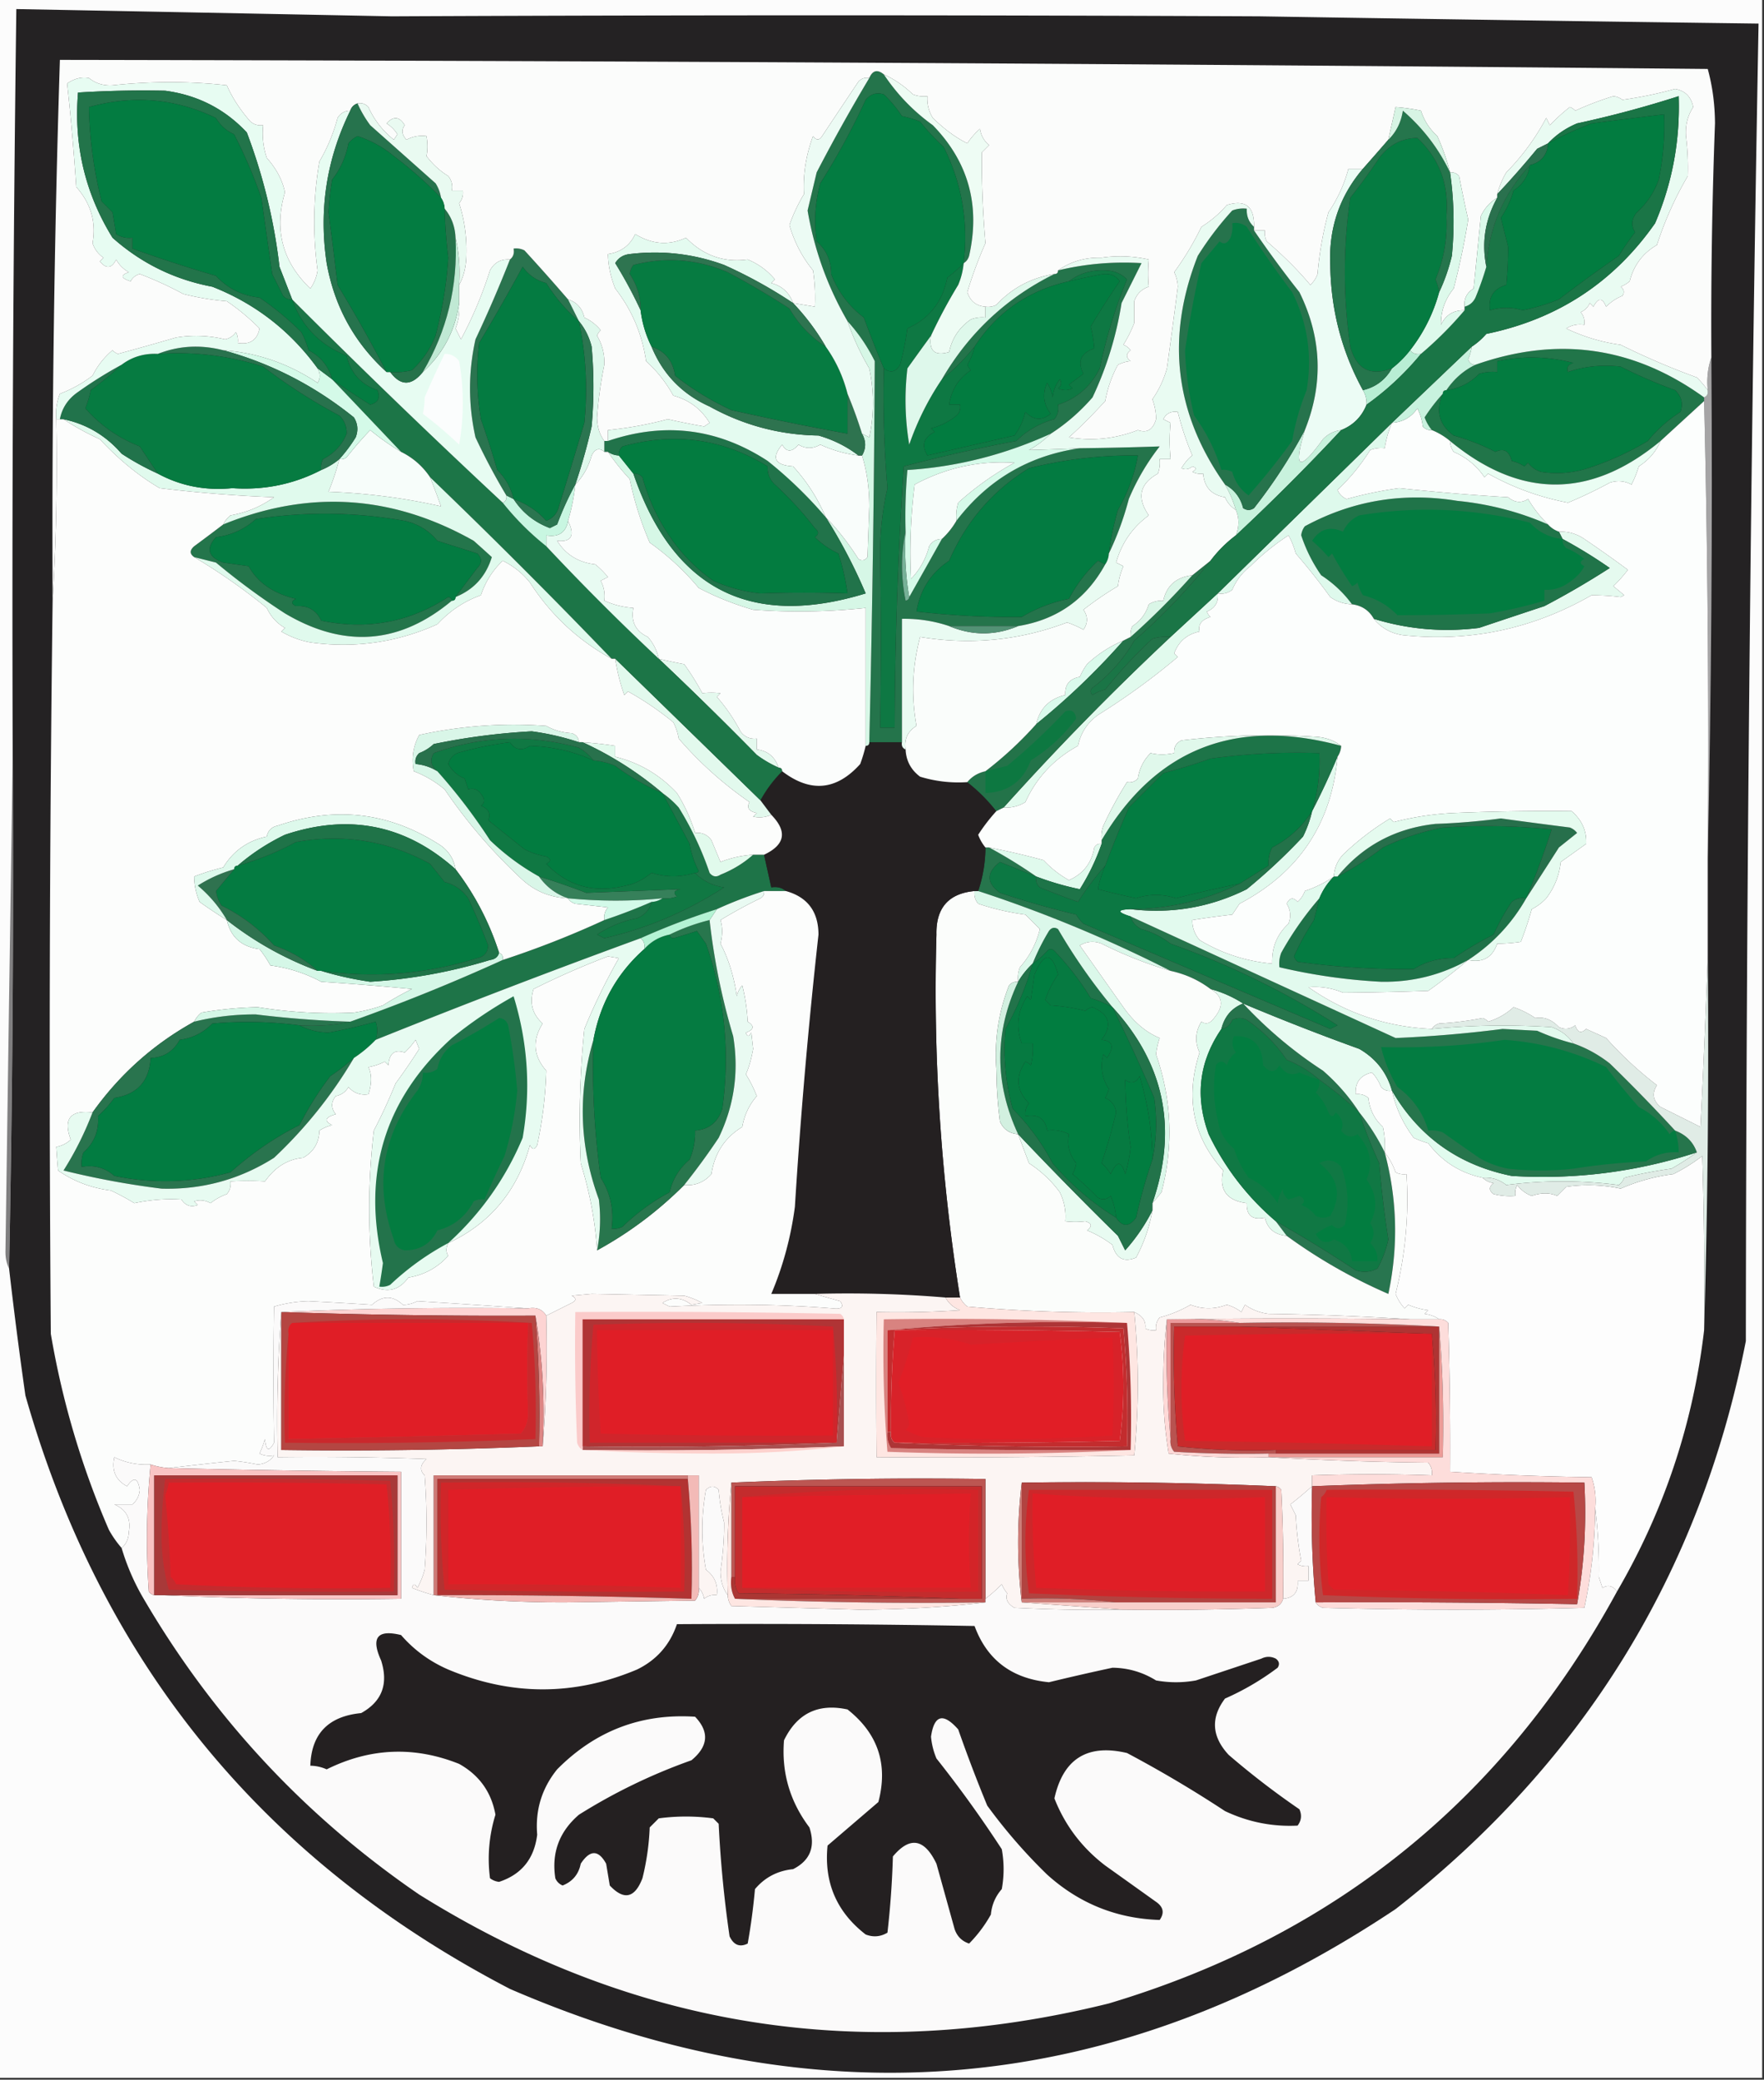 <svg xmlns="http://www.w3.org/2000/svg" width="486" height="573" style="shape-rendering:geometricPrecision;text-rendering:geometricPrecision;image-rendering:optimizeQuality;fill-rule:evenodd;clip-rule:evenodd"><rect width="100%" height="100%" fill="#333333" stroke="none"/><path style="opacity:1" fill="#fcfcfc" d="M-.5-.5h486v573H-.5V-.5z"/><path style="opacity:1" fill="#807f80" d="M3.5 208.5c.293 47.013-.04 94.013-1 141-.658-1.293-.992-2.793-1-4.5.644-45.658 1.31-91.158 2-136.5z"/><path style="opacity:1" fill="#242223" d="M2.5 349.5c.96-46.987 1.293-93.987 1-141-.233-68.671.1-137.338 1-206 34.542.65 69.042 1.317 103.5 2 79.686-.368 159.353-.368 239 0 45.77.734 91.603 1.4 137.5 2a20850.998 20850.998 0 0 0-3.5 363c-12.573 63.928-44.739 116.095-96.5 156.5-77.282 51.582-158.616 58.915-244 22C72.397 512.583 27.898 458.083 7 384.5a1281.103 1281.103 0 0 1-4.5-35z"/><path style="opacity:1" fill="#28754f" d="M374.5 306.5a57.82 57.82 0 0 1 7 11c3.453 12.928 3.786 25.928 1 39a145.255 145.255 0 0 1-28-16l-3-4a365.605 365.605 0 0 1 22 13.5c2.068.687 4.068.52 6-.5a28.93 28.93 0 0 0 3-8 289.19 289.19 0 0 1-2.5-21 124.368 124.368 0 0 1-5.5-14z"/><path style="opacity:1" fill="#e2fbee" d="M333.5 272.5c3.27.889 6.27 2.223 9 4-3.134 1.212-5.134 3.546-6 7-6.152 8.996-7.319 18.662-3.5 29 4.5 9.327 10.666 17.327 18.5 24l3 4c-3.301-.292-5.301-1.959-6-5-3.45.744-5.116-.59-5-4-5.538-.69-7.705-3.69-6.5-9-8.336-9.239-10.503-20.073-6.5-32.5-1.37-2.904-1.203-5.738.5-8.5 1.243.836 2.41.503 3.5-1 2.774-3.337 2.441-6.004-1-8z"/><path style="opacity:1" fill="#107844" d="M363.5 297.5a107.127 107.127 0 0 1 11 9 124.368 124.368 0 0 0 5.5 14 289.19 289.19 0 0 0 2.5 21 28.93 28.93 0 0 1-3 8c-1.932 1.02-3.932 1.187-6 .5a365.605 365.605 0 0 0-22-13.5c-7.834-6.673-14-14.673-18.5-24-3.819-10.338-2.652-20.004 3.5-29 1.422-.25 2.422-1.083 3-2.5 1.333-.667 2.667-.667 4 0 4.419 3.018 8.086 6.684 11 11 3.398 1.357 6.398 3.19 9 5.5z"/><path style="opacity:1" fill="#e1fbee" d="M383.5 300.5c7.406 12.718 18.406 20.551 33 23.5 17.521 1.055 34.521-1.112 51-6.5a74.796 74.796 0 0 1-7 4.5 123.496 123.496 0 0 0-13 2.5 4.457 4.457 0 0 1-1.5 2 120.655 120.655 0 0 0-31 0c-1.897-1.516-4.064-2.183-6.5-2-6.173-1.296-11.173-4.463-15-9.5a28.931 28.931 0 0 1-4-1.5c-2.966-3.942-4.966-8.275-6-13z"/><path style="opacity:1" fill="#fdfdfd" d="M383.5 300.5c1.034 4.725 3.034 9.058 6 13a28.931 28.931 0 0 0 4 1.5c3.827 5.037 8.827 8.204 15 9.5.763.768 1.763 1.268 3 1.5-1.333 1-1.333 2 0 3 1.973.495 3.973.662 6 .5a4.934 4.934 0 0 1 .5-3c1.062 1.399 2.395 2.399 4 3 2.629-.925 4.962-.925 7 0l2.5-2.5a42.277 42.277 0 0 1 15 .5 52.41 52.41 0 0 1 14.5-4 48.342 48.342 0 0 0 8-5c.5 15.997.667 31.997.5 48-3.011 25.699-11.011 49.699-24 72-1.135-1.588-2.469-1.921-4-1l-1-3c.11-6.423-.223-12.757-1-19 .277-2.948-.056-5.781-1-8.5a761.932 761.932 0 0 1-39-1.5 1103.85 1103.85 0 0 0-.5-41c-.671-.752-1.504-1.086-2.5-1-1.109-.79-2.442-1.29-4-1.5l1-1a20.431 20.431 0 0 1-5.5-1.5l-1 1a12.403 12.403 0 0 1-2.5-4c2.729-10.978 3.729-21.978 3-33a4.934 4.934 0 0 1-3-.5c-.729-2.058-1.729-3.891-3-5.5a24.935 24.935 0 0 0-.5-7c-2.316-2.112-3.65-4.778-4-8-1.011-.837-2.178-1.17-3.5-1-.198-3.27 1.302-5.27 4.5-6a12.403 12.403 0 0 1 2.5 4c.825.886 1.825 1.219 3 1z"/><path style="opacity:1" fill="#26734c" d="M342.5 276.5a117.242 117.242 0 0 0 22 18.5c3.939 3.429 7.272 7.263 10 11.5a107.127 107.127 0 0 0-11-9c-2.602-2.31-5.602-4.143-9-5.5-2.914-4.316-6.581-7.982-11-11-1.333-.667-2.667-.667-4 0-.578 1.417-1.578 2.25-3 2.5.866-3.454 2.866-5.788 6-7z"/><path style="opacity:1" fill="#027d40" d="M363.5 297.5c.17 1.322-.163 2.489-1 3.5a15.497 15.497 0 0 1 3.5 5.5c.667 1.333 1.333 1.333 2 0 1.788 1.504 2.288 3.171 1.5 5 1.32 1.77 2.82 2.103 4.5 1 3.539 3.932 4.373 8.099 2.5 12.5 2.804 3.968 3.138 7.968 1 12 1.236 1.856 1.236 3.689 0 5.5 1.45 1.35 2.117 3.016 2 5h-7c-.3-3.018-1.967-5.018-5-6-2.089 1.303-3.756.803-5-1.5a20.532 20.532 0 0 1 4.5-2.5c1.113 1.211 2.28 1.211 3.5 0 1.258-5.42.925-10.754-1-16-1.776-1.947-3.776-2.28-6-1 5.212 4.01 6.212 8.844 3 14.5-1.333.667-2.667.667-4 0a8.905 8.905 0 0 0-4-3c1.154-.914.987-1.747-.5-2.5l-3 1c-1.204-.971-1.704-1.971-1.5-3a10.258 10.258 0 0 0-1.5 4c-2.039-3.107-4.705-5.441-8-7a27.022 27.022 0 0 1-4-8c-2.517-2.01-4.017-4.677-4.5-8a38.064 38.064 0 0 1-.5-15c1-1.333 2-1.333 3 0a6.978 6.978 0 0 1 2.5-3.5c-1.054-1.388-1.22-2.888-.5-4.5 5.07-.27 7.736 2.397 8 8 1.818 2.145 3.318 2.145 4.5 0 1.454 2.333 3.287 3 5.5 2a36.87 36.87 0 0 0 5.5 2z"/><path style="opacity:1" fill="#e7fbf1" d="M342.5 276.5a663.476 663.476 0 0 0 32 12.5c4.564 2.638 7.564 6.471 9 11.5-1.175.219-2.175-.114-3-1a12.403 12.403 0 0 0-2.5-4c-3.198.73-4.698 2.73-4.5 6 1.322-.17 2.489.163 3.5 1 .35 3.222 1.684 5.888 4 8 .497 2.31.663 4.643.5 7a57.82 57.82 0 0 0-7-11c-2.728-4.237-6.061-8.071-10-11.5a117.242 117.242 0 0 1-22-18.5z"/><path style="opacity:1" fill="#26754c" d="M271.5 233.5h1a135.405 135.405 0 0 1 13 8c-3.312-1.32-6.645-2.654-10-4-3.781 2.914-3.781 5.748 0 8.5a255.08 255.08 0 0 0 21 6 11.38 11.38 0 0 0 2 2.5 63793.4 63793.4 0 0 0 68 29l2-1a226.416 226.416 0 0 0-46-22.5 22.573 22.573 0 0 0-8-4c-1.563-.759-2.563-1.926-3-3.5l73 33.5a348.49 348.49 0 0 0 29.5-2.5l9.5.5a61.494 61.494 0 0 0 10 3.5c3.571 1.245 6.904 3.079 10 5.5a468.225 468.225 0 0 1 18 18.5c3.008 1.137 5.008 3.137 6 6-16.479 5.388-33.479 7.555-51 6.5-14.594-2.949-25.594-10.782-33-23.5-1.436-5.029-4.436-8.862-9-11.5a663.476 663.476 0 0 1-32-12.5c-2.73-1.777-5.73-3.111-9-4-3.22-2.44-6.887-4.107-11-5a370.057 370.057 0 0 0-53-22 38.353 38.353 0 0 0 2-12z"/><path style="opacity:1" fill="#037c41" d="M461.5 311.5a19.22 19.22 0 0 1 1 6c-3.329-.236-6.329.597-9 2.5-6.708.289-13.375.955-20 2-6 .667-12 .667-18 0a24.752 24.752 0 0 1-8-3 904.857 904.857 0 0 1-10-7 8.43 8.43 0 0 0-4-.5c-1.448-4.953-4.281-8.953-8.5-12a39.238 39.238 0 0 1-4.5-11c11.698.291 23.031-.376 34-2 9.835.693 19.169 3.193 28 7.5a179.113 179.113 0 0 0 9 11c3.472 1.807 6.305 4.307 8.5 7.5.383-.556.883-.889 1.5-1z"/><path style="opacity:1" fill="#e0ece6" d="M470.5 263.5c.332 34.504-.002 68.837-1 103 .167-16.003 0-32.003-.5-48a48.342 48.342 0 0 1-8 5 52.41 52.41 0 0 0-14.5 4 42.277 42.277 0 0 0-15-.5l-2.5 2.5c-2.038-.925-4.371-.925-7 0-1.605-.601-2.938-1.601-4-3a4.934 4.934 0 0 0-.5 3 18.453 18.453 0 0 1-6-.5c-1.333-1-1.333-2 0-3-1.237-.232-2.237-.732-3-1.5 2.436-.183 4.603.484 6.5 2a120.655 120.655 0 0 1 31 0 4.457 4.457 0 0 0 1.5-2 123.496 123.496 0 0 1 13-2.5 74.796 74.796 0 0 0 7-4.5c-.992-2.863-2.992-4.863-6-6a468.225 468.225 0 0 0-18-18.5c-3.096-2.421-6.429-4.255-10-5.5-1.486-2.119-3.486-3.619-6-4.5a206.573 206.573 0 0 0-33 .5c.418-.722 1.084-1.222 2-1.5a89.468 89.468 0 0 0 12-1.5 3.647 3.647 0 0 1 1.5 1c2.673-.834 5.007-2.167 7-4a25.255 25.255 0 0 1 6 3c2.376-.423 4.543.411 6.5 2.5 1.612.72 3.112.554 4.5-.5.605 1.981 1.605 2.315 3 1 1.816.829 3.649 1.663 5.5 2.5a101.732 101.732 0 0 0 14 13c-1.435 2.267-1.102 4.267 1 6l11 5.5c.712-13.804 1.378-29.47 2-47z"/><path style="opacity:1" fill="#20734a" d="M306.5 277.5a33.052 33.052 0 0 0-6-2.5 74.934 74.934 0 0 0-10-13c-.667-.667-1.333-.667-2 0a19.552 19.552 0 0 1-4 3.5 61.858 61.858 0 0 1 4.5-9c.718-.951 1.551-1.117 2.5-.5a159.686 159.686 0 0 0 15 21.5z"/><path style="opacity:1" fill="#1e7248" d="m363.5 247.5-1.5 6a73.156 73.156 0 0 0-5.5 10 3.647 3.647 0 0 0 1 1.5 215.412 215.412 0 0 0 32 2c3.313-2.048 6.979-3.048 11-3a97.981 97.981 0 0 1 11-6.5 60.473 60.473 0 0 1 5-9c1.189-.929 2.522-1.262 4-1-3.959 6.959-9.292 12.625-16 17-7.431 4.154-15.431 6.154-24 6a157.4 157.4 0 0 1-28-4 8.43 8.43 0 0 1 .5-4 89.832 89.832 0 0 1 10.5-15z"/><path style="opacity:1" fill="#dbf8ea" d="M268.5 245.5h1a370.057 370.057 0 0 1 53 22 113.533 113.533 0 0 1-19-7.5c-2.079-.808-4.079-.641-6 .5a6390.14 6390.14 0 0 0 12 17c2.874 4.097 6.207 6.93 10 8.5a21.537 21.537 0 0 0-1 4.5c4.351 12.559 4.851 25.225 1.5 38a81.316 81.316 0 0 1-2.5 3c7.039-20.37 3.372-38.37-11-54a159.686 159.686 0 0 1-15-21.5c-.949-.617-1.782-.451-2.5.5a61.858 61.858 0 0 0-4.5 9 22.755 22.755 0 0 0-4 5 8.43 8.43 0 0 1 .5-4c2.69-3.031 4.523-6.531 5.5-10.5a274.262 274.262 0 0 0-4-4 70.181 70.181 0 0 1-13-3c-.837-1.011-1.17-2.178-1-3.5z"/><path style="opacity:1" fill="#e2faee" d="M368.5 208.5c-1.612 18.381-10.612 31.881-27 40.5l-2 3c-3.691.42-7.358.92-11 1.5-.028 2.082.639 3.916 2 5.5 6.145 3.704 12.812 5.871 20 6.5-.152-4.445 1.348-8.112 4.5-11 .743-1.941.576-3.774-.5-5.5.825-1.688 1.825-1.855 3-.5a7.293 7.293 0 0 0 2-3c2.957-1.007 5.624-2.341 8-4a18.33 18.33 0 0 0-4 6 89.832 89.832 0 0 0-10.5 15 8.43 8.43 0 0 0-.5 4 157.4 157.4 0 0 0 28 4c8.569.154 16.569-1.846 24-6a170.178 170.178 0 0 1-11 8.5c-7.931.283-15.765.45-23.5.5a19.912 19.912 0 0 0-9.5-1.5c10.186 7.141 21.519 10.974 34 11.5a206.573 206.573 0 0 1 33-.5c2.514.881 4.514 2.381 6 4.5a61.494 61.494 0 0 1-10-3.5l-9.5-.5a348.49 348.49 0 0 1-29.5 2.5l-73-33.5c-3.786-1.195-3.786-1.862 0-2 11.26 1.351 21.926-.482 32-5.5a158.709 158.709 0 0 0 15.5-14.5 31.774 31.774 0 0 0 2.5-7 206.08 206.08 0 0 0 7-15z"/><path style="opacity:1" fill="#0c7843" d="M285.5 241.5c-.219 1.175.114 2.175 1 3a270.23 270.23 0 0 0 10.5 4 79.853 79.853 0 0 1 7.5-10c-1 2.386-1.667 4.553-2 6.5 3.482.912 6.982 1.745 10.5 2.5 3.655-1.204 7.322-1.204 11 0a332.034 332.034 0 0 1 17.5-4c-9.431 4.621-19.431 6.954-30 7-3.786.138-3.786.805 0 2 .437 1.574 1.437 2.741 3 3.5a22.573 22.573 0 0 1 8 4 226.416 226.416 0 0 1 46 22.5l-2 1a63793.4 63793.4 0 0 1-68-29 11.38 11.38 0 0 1-2-2.5 255.08 255.08 0 0 1-21-6c-3.781-2.752-3.781-5.586 0-8.5 3.355 1.346 6.688 2.68 10 4z"/><path style="opacity:1" fill="#fbfdfb" d="M268.5 245.5c-.17 1.322.163 2.489 1 3.5a70.181 70.181 0 0 0 13 3 274.262 274.262 0 0 1 4 4c-.977 3.969-2.81 7.469-5.5 10.5a8.43 8.43 0 0 0-.5 4c-.996-.086-1.829.248-2.5 1-2.901 7.388-4.068 15.054-3.5 23 .039 4.87.373 9.704 1 14.5.93 2.138 2.597 3.305 5 3.5.987 2.646 1.987 5.312 3 8a32.437 32.437 0 0 1 8.5 8c1.248 2.62 1.748 5.287 1.5 8 1.776.218 3.609.218 5.5 0 1.826.51 1.993 1.344.5 2.5a31.53 31.53 0 0 1 7 4c.956 3.726 3.123 4.893 6.5 3.5a43.094 43.094 0 0 0 4.5-13v-2a81.316 81.316 0 0 0 2.5-3c3.351-12.775 2.851-25.441-1.5-38a21.537 21.537 0 0 1 1-4.5c-3.793-1.57-7.126-4.403-10-8.5a6390.14 6390.14 0 0 1-12-17c1.921-1.141 3.921-1.308 6-.5a113.533 113.533 0 0 0 19 7.5c4.113.893 7.78 2.56 11 5 3.441 1.996 3.774 4.663 1 8-1.09 1.503-2.257 1.836-3.5 1-1.703 2.762-1.87 5.596-.5 8.5-4.003 12.427-1.836 23.261 6.5 32.5-1.205 5.31.962 8.31 6.5 9-.116 3.41 1.55 4.744 5 4 .699 3.041 2.699 4.708 6 5a145.255 145.255 0 0 0 28 16c2.786-13.072 2.453-26.072-1-39 1.271 1.609 2.271 3.442 3 5.5a4.934 4.934 0 0 0 3 .5c.729 11.022-.271 22.022-3 33a12.403 12.403 0 0 0 2.5 4l1-1a20.431 20.431 0 0 0 5.5 1.5l-1 1c1.558.21 2.891.71 4 1.5h-8a752.533 752.533 0 0 0-39-1.5 14.293 14.293 0 0 1-6.5-2.5l-1 2a11.295 11.295 0 0 0-4-2c-3.379 1.261-6.712 1.261-10 0a33.646 33.646 0 0 1-8.5 3.5c-.837 1.011-1.17 2.178-1 3.5a4.934 4.934 0 0 1-3-.5c.291-1.958-.709-3.458-3-4.5-15.367.337-30.7-.163-46-1.5-.881-.708-1.547-1.542-2-2.5a536.73 536.73 0 0 1-6.5-100c-.163-7.331 3.337-11.331 10.5-12z"/><path style="opacity:1" fill="#e8fbf1" d="M280.5 312.5a1078.62 1078.62 0 0 0 27.5 28l2 4c3.018-3.386 5.518-7.053 7.5-11a43.094 43.094 0 0 1-4.5 13c-3.377 1.393-5.544.226-6.5-3.5a31.53 31.53 0 0 0-7-4c1.493-1.156 1.326-1.99-.5-2.5a23.203 23.203 0 0 1-5.5 0c.248-2.713-.252-5.38-1.5-8a32.437 32.437 0 0 0-8.5-8 2535.372 2535.372 0 0 1-3-8z"/><path style="opacity:1" fill="#22734a" d="M284.5 265.5a82.528 82.528 0 0 1-7.5 18 62.062 62.062 0 0 0 2 22c4.376 4.391 8.042 9.391 11 15 5.119 5.961 10.952 10.961 17.5 15 1.73 2.608 3.563 2.608 5.5 0a150.921 150.921 0 0 1 4.5-16c1.152-5.485 1.318-11.151.5-17a514.862 514.862 0 0 0-11.5-25c14.372 15.63 18.039 33.63 11 54v2c-1.982 3.947-4.482 7.614-7.5 11l-2-4a1078.62 1078.62 0 0 1-27.5-28c-6.543-14.079-6.543-28.079 0-42a22.755 22.755 0 0 1 4-5z"/><path style="opacity:1" fill="#d2f0e0" d="M280.5 270.5c-6.543 13.921-6.543 27.921 0 42-2.403-.195-4.07-1.362-5-3.5-.627-4.796-.961-9.63-1-14.5-.568-7.946.599-15.612 3.5-23 .671-.752 1.504-1.086 2.5-1z"/><path style="opacity:1" fill="#067a41" d="M306.5 277.5a514.862 514.862 0 0 1 11.5 25c.818 5.849.652 11.515-.5 17-.053-7.666-1.22-15.333-3.5-23-1.079 1.894-2.413 2.227-4 1 .066 6.166.566 12.332 1.5 18.5a40.281 40.281 0 0 1-1.5 7.5c-.999-3.737-2.332-3.737-4 0a10.756 10.756 0 0 0-2.5-3 148.646 148.646 0 0 0 4-14c-.228-1.897-1.228-3.23-3-4 .431-.793.765-1.627 1-2.5-1.891-2.899-2.391-6.066-1.5-9.5l1 1c2.081-3.108 1.581-4.774-1.5-5 3.027-4.02 2.194-7.02-2.5-9a3.943 3.943 0 0 0-2 1 51.727 51.727 0 0 0-9.5-1.5l-1.5-1.5c.768-2.344 1.935-4.677 3.5-7-1.679-6.251-3.846-6.251-6.5 0l-1 7-1-1c-2.681 4.084-3.181 8.417-1.5 13h3a18.453 18.453 0 0 1-.5 6 3.647 3.647 0 0 0-1.5-1c-2.82 4.203-2.487 8.036 1 11.5-.837 1.011-1.17 2.178-1 3.5 3.469-.613 5.469.721 6 4a9.86 9.86 0 0 1 6 1c-.603 2.852.064 5.518 2 8a10.305 10.305 0 0 1-1 3 102.779 102.779 0 0 1 7 6.5c1.284.684 2.451.517 3.5-.5a20.093 20.093 0 0 1 1.5 6c-6.548-4.039-12.381-9.039-17.5-15-2.958-5.609-6.624-10.609-11-15a62.062 62.062 0 0 1-2-22 82.528 82.528 0 0 0 7.5-18 19.552 19.552 0 0 0 4-3.5c.667-.667 1.333-.667 2 0a74.934 74.934 0 0 1 10 13 33.052 33.052 0 0 1 6 2.5z"/><path style="opacity:1" fill="#017d40" d="M317.5 319.5a150.921 150.921 0 0 0-4.5 16c-1.937 2.608-3.77 2.608-5.5 0a20.093 20.093 0 0 0-1.5-6c-1.049 1.017-2.216 1.184-3.5.5a102.779 102.779 0 0 0-7-6.5c.487-.946.82-1.946 1-3-1.936-2.482-2.603-5.148-2-8a9.86 9.86 0 0 0-6-1c-.531-3.279-2.531-4.613-6-4-.17-1.322.163-2.489 1-3.5-3.487-3.464-3.82-7.297-1-11.5a3.647 3.647 0 0 1 1.5 1c.495-1.973.662-3.973.5-6h-3c-1.681-4.583-1.181-8.916 1.5-13l1 1 1-7c2.654-6.251 4.821-6.251 6.5 0-1.565 2.323-2.732 4.656-3.5 7l1.5 1.5c3.258.212 6.424.712 9.5 1.5a3.943 3.943 0 0 1 2-1c4.694 1.98 5.527 4.98 2.5 9 3.081.226 3.581 1.892 1.5 5l-1-1c-.891 3.434-.391 6.601 1.5 9.5a11.456 11.456 0 0 1-1 2.5c1.772.77 2.772 2.103 3 4a148.646 148.646 0 0 1-4 14 10.756 10.756 0 0 1 2.5 3c1.668-3.737 3.001-3.737 4 0a40.281 40.281 0 0 0 1.5-7.5 132.916 132.916 0 0 1-1.5-18.5c1.587 1.227 2.921.894 4-1 2.28 7.667 3.447 15.334 3.5 23z"/><path style="opacity:1" fill="#36805a" d="M148.5 241.5c4.41 1.35 8.743 2.85 13 4.5l26-1c-1.801.317-2.134.984-1 2a8.43 8.43 0 0 1-4 .5c-8.476.857-17.143.857-26 0-3.294-1.108-5.961-3.108-8-6z"/><path style="opacity:1" fill="#237249" d="M361.5 223.5a31.774 31.774 0 0 1-2.5 7 158.709 158.709 0 0 1-15.5 14.5c-10.074 5.018-20.74 6.851-32 5.5 10.569-.046 20.569-2.379 30-7 2.677-1.682 5.343-3.349 8-5a9.108 9.108 0 0 1 1-5c4.577-2.379 8.244-5.713 11-10z"/><path style="opacity:1" fill="#1e7448" d="M182.5 218.5a25.14 25.14 0 0 1 4.5 4 87.306 87.306 0 0 1 8.5 18c.865 1.083 1.865 1.249 3 .5 3.398-1.357 6.398-3.19 9-5.5h3l2 9c1.599-.268 2.932.066 4 1h-6a114.067 114.067 0 0 0-13 5 196.38 196.38 0 0 0-21 8 2437.116 2437.116 0 0 0-73 28c.552-1.831.552-3.497 0-5a140.283 140.283 0 0 1-13 3c-2.938-.068-5.605-.734-8-2 4.863.319 9.53-.014 14-1a530.043 530.043 0 0 0 42-17 261.414 261.414 0 0 0 28-11 156.176 156.176 0 0 0 13-5c-.531 2.124-1.865 3.624-4 4.5-3.939.757-7.606 2.257-11 4.5l2 1c11.649-2.644 22.649-7.311 33-14-3.203-.482-5.869-1.815-8-4 .438.065.772-.101 1-.5a25.648 25.648 0 0 1-2.5-7.5 4777.962 4777.962 0 0 0-7.5-14z"/><path style="opacity:1" fill="#e0faed" d="M303.5 232.5a60.338 60.338 0 0 1-6 12.5 78.133 78.133 0 0 1-12-3.5 135.405 135.405 0 0 0-13-8c4.952.96 9.952 2.127 15 3.5a28.394 28.394 0 0 0 7 5.5c3.916-1.697 6.25-4.697 7-9 .457-.798 1.124-1.131 2-1z"/><path style="opacity:1" fill="#e1faec" d="M160.5 204.5c3.018.204 6.018.537 9 1v3c6.647 1.644 12.314 4.977 17 10a45.601 45.601 0 0 1 5 11c1.89-.203 3.39.463 4.5 2l2.5 6a29.356 29.356 0 0 1 9-2c-2.602 2.31-5.602 4.143-9 5.5-1.135.749-2.135.583-3-.5a87.306 87.306 0 0 0-8.5-18 25.14 25.14 0 0 0-4.5-4 94.964 94.964 0 0 0-22-14z"/><path style="opacity:1" fill="#047b41" d="M420.5 247.5c-1.478-.262-2.811.071-4 1a60.473 60.473 0 0 0-5 9 97.981 97.981 0 0 0-11 6.5c-4.021-.048-7.687.952-11 3a215.412 215.412 0 0 1-32-2 3.647 3.647 0 0 1-1-1.5 73.156 73.156 0 0 1 5.5-10l1.5-6a18.33 18.33 0 0 1 4-6h1a82.432 82.432 0 0 0 12.5-8 67.354 67.354 0 0 1 16.5-5.5 180.499 180.499 0 0 1 30 .5 221.816 221.816 0 0 1-7 19z"/><path style="opacity:1" fill="#037c41" d="M361.5 223.5c-2.756 4.287-6.423 7.621-11 10a9.108 9.108 0 0 0-1 5 1891.035 1891.035 0 0 0-8 5 332.034 332.034 0 0 0-17.5 4c-3.678-1.204-7.345-1.204-11 0a241.128 241.128 0 0 1-10.5-2.5c.333-1.947 1-4.114 2-6.5a291.548 291.548 0 0 1 6.5-16l9.5-9.5a146.306 146.306 0 0 0 13-4 176.427 176.427 0 0 1 30-1.5c.248 5.544-.419 10.877-2 16z"/><path style="opacity:1" fill="#107843" d="M163.5 209.5c-5.465-2.476-11.298-3.809-17.5-4-2.262 1.43-4.095 1.097-5.5-1a90.369 90.369 0 0 0-14.5 3c-1.301.598-2.135 1.598-2.5 3 1.028 1.861 2.528 3.195 4.5 4l1 3c1.566-.561 2.899.106 4 2 .617.949.451 1.782-.5 2.5 2.132.918 2.799 2.251 2 4 3.364 2.705 6.697 5.372 10 8a20.64 20.64 0 0 0 6 2c1.333.667 1.333 1.333 0 2 5.961 6.224 13.294 8.224 22 6 2.317-.43 4.651-1.597 7-3.5 3.998 1.26 7.998 1.26 12 0 2.131 2.185 4.797 3.518 8 4-10.351 6.689-21.351 11.356-33 14l-2-1c3.394-2.243 7.061-3.743 11-4.5 2.135-.876 3.469-2.376 4-4.5a5.727 5.727 0 0 0 3-1 8.43 8.43 0 0 0 4-.5c-1.134-1.016-.801-1.683 1-2l-26 1c-4.257-1.65-8.59-3.15-13-4.5a65.155 65.155 0 0 1-13.5-10 155.017 155.017 0 0 0-14.5-19c-1.819-1.436-2.152-3.103-1-5 13.037-4.733 26.371-5.233 40-1.5 1.593.949 2.926 2.115 4 3.5z"/><path style="opacity:1" fill="#242021" d="M239.5 204.5h9c-.172.992.162 1.658 1 2 .142 3.117 1.476 5.617 4 7.5a36.128 36.128 0 0 0 13 1.5c3 2.333 5.667 5 8 8a49.745 49.745 0 0 0-5 6.5 11.803 11.803 0 0 0 2 3.5 38.353 38.353 0 0 1-2 12h-1c-7.163.669-10.663 4.669-10.5 12a536.73 536.73 0 0 0 6.5 100h-4c-11.822-.995-23.822-1.328-36-1h-12c3.23-7.621 5.397-15.621 6.5-24a1551.021 1551.021 0 0 1 6.5-75c-.021-6.341-3.021-10.341-9-12-1.068-.934-2.401-1.268-4-1l-2-9c5.814-2.738 6.481-6.405 2-11l-3-4a35.23 35.23 0 0 1 6-8c7.798 5.962 14.965 5.296 21.5-2a42.47 42.47 0 0 0 1.5-5c.667 0 1-.333 1-1z"/><path style="opacity:1" fill="#1d7448" d="M369.5 205.5a5.727 5.727 0 0 1-1 3 206.08 206.08 0 0 1-7 15c1.581-5.123 2.248-10.456 2-16a176.427 176.427 0 0 0-30 1.5 146.306 146.306 0 0 1-13 4l-9.5 9.5a291.548 291.548 0 0 0-6.5 16 79.853 79.853 0 0 0-7.5 10 270.23 270.23 0 0 1-10.5-4c-.886-.825-1.219-1.825-1-3a78.133 78.133 0 0 0 12 3.5 60.338 60.338 0 0 0 6-12.5v-1c14.92-25.22 36.92-33.886 66-26z"/><path style="opacity:1" fill="#027c40" d="M163.5 209.5c2.064.187 4.064.687 6 1.5a63.3 63.3 0 0 0 13 7.5c2.499 4.646 4.999 9.313 7.5 14a25.648 25.648 0 0 0 2.5 7.5c-.228.399-.562.565-1 .5-4.002 1.26-8.002 1.26-12 0-2.349 1.903-4.683 3.07-7 3.5-8.706 2.224-16.039.224-22-6 1.333-.667 1.333-1.333 0-2a20.64 20.64 0 0 1-6-2 2482.461 2482.461 0 0 1-10-8c.799-1.749.132-3.082-2-4 .951-.718 1.117-1.551.5-2.5-1.101-1.894-2.434-2.561-4-2l-1-3c-1.972-.805-3.472-2.139-4.5-4 .365-1.402 1.199-2.402 2.5-3a90.369 90.369 0 0 1 14.5-3c1.405 2.097 3.238 2.43 5.5 1 6.202.191 12.035 1.524 17.5 4z"/><path style="opacity:1" fill="#d9f6e8" d="M159.5 204.5a70.78 70.78 0 0 0-13-3 180.646 180.646 0 0 0-27 3.5 12.403 12.403 0 0 1-4 2.5c-.886.825-1.219 1.825-1 3 2.185.204 4.185.87 6 2a155.017 155.017 0 0 1 14.5 19 65.155 65.155 0 0 0 13.5 10c2.039 2.892 4.706 4.892 8 6-5.035-.208-9.368-2.041-13-5.5-7.999-7.484-14.999-15.651-21-24.5a29.935 29.935 0 0 0-8.5-5c-.682-3.569-.182-6.902 1.5-10a121.243 121.243 0 0 1 35-2.5c2.123 1.194 4.457 1.86 7 2 1.256.417 1.923 1.25 2 2.5z"/><path style="opacity:1" fill="#e1faed" d="M335.5 163.5c.256 2.412-.744 4.079-3 5a3.647 3.647 0 0 0 1 1.5c-2.459.724-3.459 2.057-3 4-3.45.741-5.783 2.741-7 6l1 1c-6.831 5.776-14.164 11.109-22 16-2.93 2.12-4.763 4.953-5.5 8.5-6.616 3.612-11.449 8.779-14.5 15.5a10.098 10.098 0 0 1-6 1.5 762.954 762.954 0 0 1 46-47l13-12z"/><path style="opacity:1" fill="#dafaec" d="M309.5 176.5a196.26 196.26 0 0 1-24 23c.981-4.314 3.648-6.981 8-8-.175-2.829 1.158-4.496 4-5a18.08 18.08 0 0 1 2-3.5 33.193 33.193 0 0 1 10-6.5z"/><path style="opacity:1" fill="#237349" d="M333.5 154.5c-6.199 7.872-13.199 15.205-21 22-2.925 5.095-6.759 9.428-11.5 13-.667.667-.667 1.333 0 2a11.333 11.333 0 0 1 3.5-1.5 129.255 129.255 0 0 1 13-14 12.93 12.93 0 0 1 5-.5 762.954 762.954 0 0 0-46 47l-2 1c-2.333-3-5-5.667-8-8 1.268-1.547 2.935-2.547 5-3a101.732 101.732 0 0 0 14-13 196.26 196.26 0 0 0 24-23l2-1c6-5.333 11.667-11 17-17l5-4z"/><path style="opacity:1" fill="#0d7841" d="m271.5 212.5 6-1.5a171.105 171.105 0 0 0 16-15c1.737-.612 2.737.054 3 2a44.83 44.83 0 0 1-12.5 11.5c-2.126 5.773-6.292 8.773-12.5 9v-6z"/><path style="opacity:1" fill="#e4f9ee" d="M181.5 181.5c2.301.56 4.634 1.06 7 1.5a71.274 71.274 0 0 1 5 8 21.438 21.438 0 0 1 5 0l-1 1a48.932 48.932 0 0 1 6.5 9.5c1.11 1.537 2.61 2.203 4.5 2v3c3.033.375 5.033 2.042 6 5a31.941 31.941 0 0 1-6-3.5 1005.142 1005.142 0 0 0-27-26.5z"/><path style="opacity:1" fill="#e2f9ed" d="M169.5 181.5c13.28 12.945 26.613 25.945 40 39l3 4c-1.637.718-3.303.884-5 .5l1-1c-2.179-.442-2.845-1.442-2-3-7.294-5.045-13.794-10.878-19.5-17.5a15.256 15.256 0 0 0-1.5-4.5 84.992 84.992 0 0 0-12.5-8.5l-1 1a53.87 53.87 0 0 1-2.5-10z"/><path style="opacity:1" fill="#24744b" d="M243.5 20.5c3.624 5.458 8.124 10.125 13.5 14 9.8 10.083 13.133 22.083 10 36-.278.916-.778 1.582-1.5 2 1.353-11.289-.481-21.955-5.5-32a64.616 64.616 0 0 1-6.5-7 28.043 28.043 0 0 0-5-1.5 33.837 33.837 0 0 0-5-6c-1.964-.624-3.631-.124-5 1.5a191.188 191.188 0 0 1-12.5 23 39.082 39.082 0 0 0-1 16c2.68 2.376 4.013 5.376 4 9 1.88 4.875 4.88 8.875 9 12a332.235 332.235 0 0 0 5.5 14 303.264 303.264 0 0 0 1 33 77.51 77.51 0 0 0-2 18.5c.221 15.691.221 31.524 0 47.5h4c.066-24.025.9-48.025 2.5-72a426.53 426.53 0 0 1 31-7c2.933-2.886 6.433-4.886 10.5-6 .929-1.189 1.262-2.522 1-4 5.2-1.696 9.033-5.029 11.5-10a139.093 139.093 0 0 1 7.5-24.5c-1.559-1.63-3.559-2.464-6-2.5-3.794-.177-7.127.823-10 3-11.166 2.516-19.833 8.516-26 18a57.5 57.5 0 0 1-9 9c7.468-12.803 17.801-22.47 31-29 .667 0 1-.333 1-1 7.509-1.808 15.176-2.475 23-2l-5.5 11a95.525 95.525 0 0 1-8 26c-3.435 3.945-7.268 7.278-11.5 10-12.711 5.802-25.877 9.136-39.5 10a145.053 145.053 0 0 0-.5 17c-1.317 6.178-1.317 12.512 0 19 .607-.124.94-.457 1-1 3.028-5.35 6.028-10.684 9-16a21.614 21.614 0 0 0 4-5c8.647-11.32 19.98-17.987 34-20a994.59 994.59 0 0 0 22-.5 62.91 62.91 0 0 0-8.5 14.5c-1.392 5.284-3.225 10.284-5.5 15a78.875 78.875 0 0 1 2.5-12c2.735-4.707 4.568-9.707 5.5-15a116.902 116.902 0 0 0-30 3.5c-9.97 6.143-17.303 14.643-22 25.5-5 3.322-8 7.988-9 14a234.69 234.69 0 0 0 29 1.5 40.588 40.588 0 0 1 13-5c2.063-3.904 4.729-7.404 8-10.5.683.363 1.35.696 2 1-5.235 9.569-13.235 15.235-24 17h-19a38.503 38.503 0 0 0-13-2v34h-9c.833-35 1.333-70 1.5-105-2.029-4.08-4.529-7.746-7.5-11-5.494-9.492-9.16-19.658-11-30.5l2.5-10.5a487.954 487.954 0 0 1 14.5-26c.903-2.12 2.237-2.454 4-1z"/><path style="opacity:1" fill="#e5faef" d="M429.5 146.5c2.549-.113 4.882.554 7 2 4.05 2.742 8.05 5.576 12 8.5a40.261 40.261 0 0 1-4 4.5l3 2.5-1 .5c-2.469-.32-5.136-.486-8-.5-16.195 9.293-33.528 12.96-52 11-3.301-.487-5.967-1.987-8-4.5 9.42 2.904 19.086 3.737 29 2.5a4743.345 4743.345 0 0 1 18-6 233.286 233.286 0 0 0 18-10.5 133.582 133.582 0 0 0-13-8l-1-2z"/><path style="opacity:1" fill="#daf6e7" d="M328.5 158.5c-5.333 6-11 11.667-17 17a4.934 4.934 0 0 1 .5-3c2.221-1.434 3.721-3.434 4.5-6a6.846 6.846 0 0 1 4-1c.905-4.149 3.572-6.482 8-7z"/><path style="opacity:1" fill="#d6f7e6" d="M233.5 88.5c2.971 3.254 5.471 6.92 7.5 11-.167 35-.667 70-1.5 105 0 .667-.333 1-1 1v-38a173.092 173.092 0 0 1-31 .5 79.774 79.774 0 0 1-15-6 71.543 71.543 0 0 0-13.5-12.5 88.972 88.972 0 0 1-5.5-17.5 60.745 60.745 0 0 1-6-7.5c.891.61 1.891.943 3 1l4 5c10.855 31.759 32.188 42.759 64 33a144.559 144.559 0 0 0-11-21c3.328 3.443 6.328 7.276 9 11.5.949.617 1.782.451 2.5-.5l.5-14c-.007-5.051-.673-9.717-2-14 1.141-1.951 1.141-3.951 0-6 .65.304 1.317.637 2 1a45.636 45.636 0 0 0 0-19 70.076 70.076 0 0 1-6-13z"/><path style="opacity:1" fill="#24754b" d="M125.5 164.5a797.358 797.358 0 0 1 6-8c1.333-1.333 1.333-2.667 0-4l-11-3.5c-2.377-2.862-5.377-4.696-9-5.5-13.626-2.425-27.292-2.592-41-.5-3.103 2.816-6.77 4.483-11 5-2.84 3.159-2.174 5.492 2 7l7 1c2.476 4.51 6.81 7.51 13 9-1.333.667-1.333 1.333 0 2 3.325-.225 5.658 1.108 7 4 12.622 2.641 24.289.475 35-6.5.607.124.94.457 1 1-14.363 12.021-29.697 13.187-46 3.5a194.558 194.558 0 0 1-19-14l-6-1.5c-1.276-.886-1.276-1.886 0-3a693.516 693.516 0 0 0 8-6c23.665-9.635 46.665-8.135 69 4.5 1.708 1.51 3.374 3.01 5 4.5-1.624 5.288-4.958 8.955-10 11z"/><path style="opacity:1" fill="#d6fae9" d="M289.5 119.5c-1.753 1.723-3.753 3.223-6 4.5 4.636-.124 9.302-.29 14-.5-14.02 2.013-25.353 8.68-34 20a12.93 12.93 0 0 1 .5-5 81.319 81.319 0 0 1 15.5-11c-9.702-.638-18.869 1.362-27.5 6a148.526 148.526 0 0 0-1 26c2.442-2.548 4.108-5.548 5-9 .816-1.323 1.983-1.989 3.5-2a3495.183 3495.183 0 0 1-9 16c-.99-5.81-1.323-11.81-1-18-.166-5.676.001-11.343.5-17 13.623-.864 26.789-4.198 39.5-10z"/><path style="opacity:1" fill="#207449" d="M426.5 144.5c.79.901 1.79 1.568 3 2l1 2a133.582 133.582 0 0 1 13 8 233.286 233.286 0 0 1-18 10.5 4743.345 4743.345 0 0 0-18 6c-9.914 1.237-19.58.404-29-2.5-1.302-2.322-3.302-3.655-6-4a32.426 32.426 0 0 0-8.5-8 42.526 42.526 0 0 1-5.5-11 4.933 4.933 0 0 1 1-2.5c13.079-7.09 27.079-9.424 42-7 8.74.862 17.074 3.029 25 6.5z"/><path style="opacity:1" fill="#1c7547" d="M80.5 82.5a2265.528 2265.528 0 0 0 58 56 74.674 74.674 0 0 0 12 12c10 10.667 20.333 21 31 31a1005.142 1005.142 0 0 1 27 26.5 31.941 31.941 0 0 0 6 3.5c.667 0 1 .333 1 1a35.23 35.23 0 0 0-6 8c-13.387-13.055-26.72-26.055-40-39h-1a1767.06 1767.06 0 0 0-50-50c-2.049-3.05-4.716-5.383-8-7l-19-20a204.876 204.876 0 0 0 10.5 7c2.188-.559 2.854-1.893 2-4-4.57-1.573-7.404-4.74-8.5-9.5-7.442-3.005-12.442-8.172-15-15.5z"/><path style="opacity:1" fill="#e8fbf2" d="M156.5 143.5c1.97 4.07.97 5.904-3 5.5 2.37 3.811 5.87 5.978 10.5 6.5a24.275 24.275 0 0 1 3.5 3.5l-2 1c.906 1.699 1.239 3.533 1 5.5a23.142 23.142 0 0 0 8 2c-.726 3.771.607 6.437 4 8 1.533 1.789 2.533 3.789 3 6-10.667-10-21-20.333-31-31v-3c3.411.567 5.411-.766 6-4z"/><path style="opacity:1" fill="#76b197" d="M249.5 146.5c-.323 6.19.01 12.19 1 18-.06.543-.393.876-1 1-1.317-6.488-1.317-12.822 0-19z"/><path style="opacity:1" fill="#e0faed" d="M17.5 115.5c6.356 1.349 11.69 4.515 16 9.5a73.639 73.639 0 0 0 10 5.5c6.288 3.402 13.122 4.735 20.5 4 8.733.604 16.9-1.063 24.5-5a18.915 18.915 0 0 0 5-3 71.179 71.179 0 0 1-3 9c10.573.378 20.906 1.711 31 4a308.918 308.918 0 0 0-3-8 1767.06 1767.06 0 0 1 50 50c-9.236-5.067-16.736-12.067-22.5-21a21.754 21.754 0 0 0-7.5-6 22.798 22.798 0 0 0-6 9.5c-4.609 1.646-8.609 4.313-12 8-11.118 5.014-22.785 6.68-35 5a24.566 24.566 0 0 1-8-3l1-1c-2.231-1.277-3.898-3.111-5-5.5a164.028 164.028 0 0 0-20-14l6 1.5a194.558 194.558 0 0 0 19 14c16.303 9.687 31.637 8.521 46-3.5.667 0 1-.333 1-1 5.042-2.045 8.376-5.712 10-11a377.167 377.167 0 0 0-5-4.5c-22.335-12.635-45.335-14.135-69-4.5.453-.958 1.12-1.792 2-2.5 4.415-.765 8.415-2.432 12-5a384.273 384.273 0 0 1-31.5-2.5c-5.8-3.402-11.3-7.902-16.5-13.5-3.588-1.622-6.921-3.455-10-5.5z"/><path style="opacity:1" fill="#21734a" d="M227.5 142.5a144.559 144.559 0 0 1 11 21c-31.812 9.759-53.145-1.241-64-33 .996-.086 1.829.248 2.5 1 1.741 6.286 4.408 11.952 8 17 3.115 4.448 6.948 8.281 11.5 11.5a42.113 42.113 0 0 0 13 3.5 341.738 341.738 0 0 1 24 0 66.227 66.227 0 0 0-2.5-11 23.162 23.162 0 0 1-6.5-4.5c1.141-.741 1.141-1.575 0-2.5a96.938 96.938 0 0 0-11-12c-1.45-1.35-2.117-3.016-2-5-12.421-7.655-25.754-9.488-40-5.5-.752.671-1.086 1.504-1 2.5a5.727 5.727 0 0 1-3-1h-1v-3h1c15.59-5.313 30.257-3.48 44 5.5a117.535 117.535 0 0 1 16 15.5z"/><path style="opacity:1" fill="#027c40" d="M430.5 148.5c-.086.996.248 1.829 1 2.5a18.924 18.924 0 0 1 5 3c-1.333.667-1.333 1.333 0 2-.849 1.77-2.515 3.437-5 5a10.098 10.098 0 0 1-6 1.5v3a125.71 125.71 0 0 1-15 3.5c-8.607.345-17.107.511-25.5.5-2.626-2.731-5.793-4.564-9.5-5.5a11.333 11.333 0 0 1-1.5-3.5 3.647 3.647 0 0 1-1.5 1 100.72 100.72 0 0 1-5.5-9l-1 1a39.027 39.027 0 0 0-4.5-4.5c2.14-3.269 4.973-4.103 8.5-2.5.948-2.07 2.448-3.57 4.5-4.5 15.848-2.606 31.514-1.94 47 2 2.479 2.67 5.479 4.17 9 4.5z"/><path style="opacity:1" fill="#c8f6e1" d="M158.5 133.5a53.768 53.768 0 0 1-2 10c-.589 3.234-2.589 4.567-6 4v3a74.674 74.674 0 0 1-12-12c.838-.342 1.172-1.008 1-2l2 1c2.4 3.723 5.733 6.39 10 8l2-1a83.697 83.697 0 0 1 5-11z"/><path style="opacity:1" fill="#037b41" d="M125.5 164.5c0 .667-.333 1-1 1-.06-.543-.393-.876-1-1-10.711 6.975-22.378 9.141-35 6.5-1.342-2.892-3.675-4.225-7-4-1.333-.667-1.333-1.333 0-2-6.19-1.49-10.524-4.49-13-9l-7-1c-4.174-1.508-4.84-3.841-2-7 4.23-.517 7.897-2.184 11-5 13.708-2.092 27.374-1.925 41 .5 3.623.804 6.623 2.638 9 5.5l11 3.5c1.333 1.333 1.333 2.667 0 4a797.358 797.358 0 0 0-6 8z"/><path style="opacity:1" fill="#def9ec" d="M383.5 116.5a29.417 29.417 0 0 0-2 7 8.43 8.43 0 0 0-4 .5 56.089 56.089 0 0 1-9 11c.498 1.158 1.331 1.991 2.5 2.5a110.435 110.435 0 0 1 14.5-3 635.805 635.805 0 0 0 30 2.5c1.798 1.505 3.632 1.672 5.5.5 1.574 2.652 3.408 4.985 5.5 7-7.926-3.471-16.26-5.638-25-6.5-14.921-2.424-28.921-.09-42 7a4.933 4.933 0 0 0-1 2.5 42.526 42.526 0 0 0 5.5 11 32.426 32.426 0 0 1 8.5 8 10.776 10.776 0 0 1-6-2 171.938 171.938 0 0 0-9.5-12 22.981 22.981 0 0 0-2-5 65.107 65.107 0 0 0-10.5 8.5c-2.241 1.739-3.908 3.906-5 6.5-1.189.929-2.522 1.262-4 1 15.92-15.585 31.92-31.251 48-47z"/><path style="opacity:1" fill="#037b41" d="M305.5 152.5a5.727 5.727 0 0 1-1 3 43.836 43.836 0 0 1-2-1c-3.271 3.096-5.937 6.596-8 10.5a40.588 40.588 0 0 0-13 5 234.69 234.69 0 0 1-29-1.5c1-6.012 4-10.678 9-14 4.697-10.857 12.03-19.357 22-25.5a116.902 116.902 0 0 1 30-3.5c-.932 5.293-2.765 10.293-5.5 15a78.875 78.875 0 0 0-2.5 12z"/><path style="opacity:1" fill="#037c40" d="m174.5 130.5-4-5c-.086-.996.248-1.829 1-2.5 14.246-3.988 27.579-2.155 40 5.5-.117 1.984.55 3.65 2 5a96.938 96.938 0 0 1 11 12c1.141.925 1.141 1.759 0 2.5a23.162 23.162 0 0 0 6.5 4.5 66.227 66.227 0 0 1 2.5 11 341.738 341.738 0 0 0-24 0 42.113 42.113 0 0 1-13-3.5c-4.552-3.219-8.385-7.052-11.5-11.5-3.592-5.048-6.259-10.714-8-17-.671-.752-1.504-1.086-2.5-1z"/><path style="opacity:1" fill="#f7fdfa" d="M263.5 143.5a21.614 21.614 0 0 1-4 5c-1.517.011-2.684.677-3.5 2-.892 3.452-2.558 6.452-5 9a148.526 148.526 0 0 1 1-26c8.631-4.638 17.798-6.638 27.5-6a81.319 81.319 0 0 0-15.5 11 12.93 12.93 0 0 0-.5 5z"/><path style="opacity:1" fill="#fbfdfc" d="M166.5 124.5h1a60.745 60.745 0 0 0 6 7.5 88.972 88.972 0 0 0 5.5 17.5 71.543 71.543 0 0 1 13.5 12.5 79.774 79.774 0 0 0 15 6c10.367.76 20.701.594 31-.5v38a42.47 42.47 0 0 1-1.5 5c-6.535 7.296-13.702 7.962-21.5 2 0-.667-.333-1-1-1-.967-2.958-2.967-4.625-6-5v-3c-1.89.203-3.39-.463-4.5-2a48.932 48.932 0 0 0-6.5-9.5l1-1a21.438 21.438 0 0 0-5 0 71.274 71.274 0 0 0-5-8c-2.366-.44-4.699-.94-7-1.5-.467-2.211-1.467-4.211-3-6-3.393-1.563-4.726-4.229-4-8a23.142 23.142 0 0 1-8-2c.239-1.967-.094-3.801-1-5.5l2-1a24.275 24.275 0 0 0-3.5-3.5c-4.63-.522-8.13-2.689-10.5-6.5 3.97.404 4.97-1.43 3-5.5a53.768 53.768 0 0 0 2-10c2.14-2.2 3.64-4.867 4.5-8 .953-1.873 2.12-2.206 3.5-1z"/><path style="opacity:1" fill="#217549" d="M469.5 109.5v1l-12 11c-19.28 15.993-38.614 15.993-58 0a18.924 18.924 0 0 0-5-3 11.803 11.803 0 0 1-2-3.5 49.745 49.745 0 0 1 5-6.5c-2.027 4.709-1.027 8.543 3 11.5a61.452 61.452 0 0 1 11.5 4.5c2.278-1.12 3.778-.287 4.5 2.5 1.266.309 2.433.809 3.5 1.5l1-1a6.978 6.978 0 0 0 3.5 2.5c4.405.696 8.739.363 13-1a80.114 80.114 0 0 0 16.5-7.5 37.308 37.308 0 0 1 9-8c.779-2.307.279-4.307-1.5-6a138.474 138.474 0 0 1-15-6.5c-5.261-.566-10.094-.066-14.5 1.5-.456-1.244.044-2.077 1.5-2.5-6.953-1.83-13.953-1.997-21-.5v3a12.93 12.93 0 0 0-5 .5c-2.473 2.547-5.473 4.047-9 4.5 2.098-3.106 4.765-5.439 8-7 22.664-7.996 43.664-4.996 63 9z"/><path style="opacity:1" fill="#c8f2dd" d="M359.5 118.5c-3.251 10.793-1.584 11.627 5 2.5 1.4-1.438 3.067-2.271 5-2.5a594.555 594.555 0 0 1-29 29c.938-2.41.938-4.744 0-7a32.894 32.894 0 0 0-3-7c2.597 1.432 4.263 3.599 5 6.5 1 .667 2 .667 3 0a144.993 144.993 0 0 0 14-21.5z"/><path style="opacity:1" fill="#2a744f" d="m156.5 82.5 3 6c-3.457-2.969-6.457-6.469-9-10.5-2.72-.723-4.887-2.223-6.5-4.5a550.073 550.073 0 0 1-12 21 74.079 74.079 0 0 0 .5 21 273.906 273.906 0 0 1 4.5 14c2.284 2.236 3.784 4.902 4.5 8l-2-1a181.037 181.037 0 0 1-8.5-16c-2-9-2-18 0-27a367.598 367.598 0 0 0 9.5-22c.904-.709 1.237-1.709 1-3a4.932 4.932 0 0 1 3 .5c4.144 4.52 8.144 9.02 12 13.5z"/><path style="opacity:1" fill="#f7fdfa" d="M110.5 124.5c3.284 1.617 5.951 3.95 8 7a308.918 308.918 0 0 1 3 8c-10.094-2.289-20.427-3.622-31-4a71.179 71.179 0 0 0 3-9 2.429 2.429 0 0 0 2-.5 99.145 99.145 0 0 1 6.5-7.5 71.384 71.384 0 0 0 8.5 6z"/><path style="opacity:1" fill="#0e7843" d="M265.5 72.5a20.088 20.088 0 0 1-1.5 6 141.94 141.94 0 0 0-7.5 14 937.25 937.25 0 0 0-6.5 9 74.079 74.079 0 0 0 .5 21c2.257-6.48 5.257-12.48 9-18a57.5 57.5 0 0 0 9-9 16.08 16.08 0 0 1-2 5 3.647 3.647 0 0 0 1 1.5c-3.41 2.249-5.41 5.416-6 9.5h3c.219 1.175-.114 2.175-1 3a17.354 17.354 0 0 1-7 3.5l1 1c-3.051 1.517-3.717 3.684-2 6.5a6247.172 6247.172 0 0 0 24-5.5c1.428-1.916 2.428-4.083 3-6.5 2.237 2.317 4.57 2.483 7 .5-2.024-2.64-2.357-5.473-1-8.5a10.258 10.258 0 0 1 1.5 4c.216-1.884.883-3.551 2-5 .617.949.451 1.782-.5 2.5 1.333.667 2.667.667 4 0l-1-1 4-3c-1.723-3.408-.723-5.741 3-7a34.468 34.468 0 0 0-1-6 231.18 231.18 0 0 1 8-12.5c-1.027-1.524-2.527-2.19-4.5-2-3.2.568-6.367 1.235-9.5 2 2.873-2.177 6.206-3.177 10-3 2.441.036 4.441.87 6 2.5a139.093 139.093 0 0 0-7.5 24.5c-2.467 4.971-6.3 8.304-11.5 10 .262 1.478-.071 2.811-1 4-4.067 1.114-7.567 3.114-10.5 6a426.53 426.53 0 0 0-31 7 1127.517 1127.517 0 0 0-2.5 72h-4c.221-15.976.221-31.809 0-47.5a77.51 77.51 0 0 1 2-18.5 303.264 303.264 0 0 1-1-33c1.774 1.381 3.274 1.048 4.5-1a79.077 79.077 0 0 0 2-10c6.023-2.664 9.689-7.33 11-14a32.58 32.58 0 0 0 4.5-4z"/><path style="opacity:1" fill="#f9fdfb" d="M236.5 125.5h1c1.327 4.283 1.993 8.949 2 14l-.5 14c-.718.951-1.551 1.117-2.5.5-2.672-4.224-5.672-8.057-9-11.5-2.227-5.214-5.227-9.881-9-14-5.071-.343-6.071-2.343-3-6 1.182 2.145 2.682 2.145 4.5 0 1.945 1.192 3.945 1.192 6 0a35.332 35.332 0 0 0 10.5 3z"/><path style="opacity:1" fill="#e4fbf0" d="M218.5 83.5a130.126 130.126 0 0 0-19-10.5c-8.41-3.078-17.076-4.078-26-3-1.786.196-3.119 1.03-4 2.5 2.631 4.267 4.964 8.6 7 13a30.353 30.353 0 0 0 3 10c3.115 7.615 8.448 13.115 16 16.5 9.312 5.162 19.312 7.828 30 8 4.113 1.188 7.78 3.021 11 5.5a35.332 35.332 0 0 1-10.5-3c-2.055 1.192-4.055 1.192-6 0-1.818 2.145-3.318 2.145-4.5 0-3.071 3.657-2.071 5.657 3 6 3.773 4.119 6.773 8.786 9 14a117.535 117.535 0 0 0-16-15.5c-13.743-8.98-28.41-10.813-44-5.5v-3a102.53 102.53 0 0 0 16.5-3c3.28.746 6.614 1.413 10 2l1.5-1c-2.317-3.812-5.65-6.312-10-7.5a36.61 36.61 0 0 0-7.5-9.5c-1.08-7.453-3.914-14.12-8.5-20-1.295-3.293-1.962-6.46-2-9.5 3.554-.515 6.054-2.349 7.5-5.5 4.672 2.864 9.339 3.198 14 1 4.751 4.888 10.418 6.888 17 6 2.982 1.235 5.482 3.068 7.5 5.5l-1 1c2.975.797 4.975 2.63 6 5.5z"/><path style="opacity:1" fill="#dff8ec" d="M156.5 82.5c2.388.719 3.888 2.385 4.5 5a12.139 12.139 0 0 1 4.5 3.5 3.647 3.647 0 0 0-1 1.5c1.448 2.456 2.114 5.123 2 8a111.951 111.951 0 0 0-2 14.5c.033 2.61.7 4.777 2 6.5v3c-1.38-1.206-2.547-.873-3.5 1-.86 3.133-2.36 5.8-4.5 8a160.736 160.736 0 0 0 4.5-16 121.19 121.19 0 0 0 0-22c-.67-2.674-1.837-5.007-3.5-7l-3-6z"/><path style="opacity:1" fill="#fcfdfc" d="M15.5 115.5h2c3.079 2.045 6.412 3.878 10 5.5 5.2 5.598 10.7 10.098 16.5 13.5a384.273 384.273 0 0 0 31.5 2.5c-3.585 2.568-7.585 4.235-12 5-.88.708-1.547 1.542-2 2.5a693.516 693.516 0 0 1-8 6c-1.276 1.114-1.276 2.114 0 3a164.028 164.028 0 0 1 20 14c1.102 2.389 2.769 4.223 5 5.5l-1 1a24.566 24.566 0 0 0 8 3c12.215 1.68 23.882.014 35-5 3.391-3.687 7.391-6.354 12-8a22.798 22.798 0 0 1 6-9.5 21.754 21.754 0 0 1 7.5 6c5.764 8.933 13.264 15.933 22.5 21h1a53.87 53.87 0 0 0 2.5 10l1-1a84.992 84.992 0 0 1 12.5 8.5 15.256 15.256 0 0 1 1.5 4.5c5.706 6.622 12.206 12.455 19.5 17.5-.845 1.558-.179 2.558 2 3l-1 1c1.697.384 3.363.218 5-.5 4.481 4.595 3.814 8.262-2 11h-3a29.356 29.356 0 0 0-9 2l-2.5-6c-1.11-1.537-2.61-2.203-4.5-2a45.601 45.601 0 0 0-5-11c-4.686-5.023-10.353-8.356-17-10v-3a104.618 104.618 0 0 0-9-1h-1c-.077-1.25-.744-2.083-2-2.5-2.543-.14-4.877-.806-7-2a121.243 121.243 0 0 0-35 2.5c-1.682 3.098-2.182 6.431-1.5 10a29.935 29.935 0 0 1 8.5 5c6.001 8.849 13.001 17.016 21 24.5 3.632 3.459 7.965 5.292 13 5.5.418.722 1.084 1.222 2 1.5l9 1c-.837 1.011-1.17 2.178-1 3.5a261.414 261.414 0 0 1-28 11c.172-.992-.162-1.658-1-2-2.712-8.428-6.712-16.094-12-23-.433-2.695-1.766-4.862-4-6.5-13.99-9.173-28.99-11.006-45-5.5-1.667.333-2.667 1.333-3 3-5.266 1.126-9.266 3.959-12 8.5a65.08 65.08 0 0 0-8 2.5c.023 2.427.523 4.76 1.5 7a124.342 124.342 0 0 0 7.5 5c1.073 4.717 4.073 7.384 9 8a32.367 32.367 0 0 1 3 4.5c4.974.66 9.641 2.16 14 4.5 8.341.54 16.675 1.207 25 2a82.033 82.033 0 0 0-8 4.5 43.385 43.385 0 0 1-8 2c-8.88.425-17.714-.075-26.5-1.5-5.205.11-10.372.61-15.5 1.5-.88.708-1.547 1.542-2 2.5-11.173 6.167-20.506 14.501-28 25-6.138-.72-8.138 1.78-6 7.5-1.123 1.044-2.456 1.71-4 2 .126 1.974.292 4.141.5 6.5 4.342 3.005 9.175 4.838 14.5 5.5a60.245 60.245 0 0 1 6.5 3.5c4.49-.949 8.824-1.282 13-1 1.133 1.711 2.633 2.211 4.5 1.5l-1-1c1.535-.496 3.035-.33 4.5.5a15.902 15.902 0 0 1 4.5-2.5c.837-1.011 1.17-2.178 1-3.5 3.379-.178 6.545-.178 9.5 0 2.795-3.953 6.295-6.119 10.5-6.5 2.899-1.627 4.399-4.127 4.5-7.5a11.339 11.339 0 0 1 3.5-1.5c-2.297-1.16-1.964-2.16 1-3-1.333-1.667-1.333-3.333 0-5 1.56-.318 2.728-1.151 3.5-2.5 1.444 1.655 3.278 2.322 5.5 2 .974-2.983.974-5.483 0-7.5a15.256 15.256 0 0 0 4.5-1.5l1 1c.255-3.293 1.755-4.46 4.5-3.5a23.65 23.65 0 0 0 3-3.5l1 2.5a180.105 180.105 0 0 1-6.5 9.5 155.133 155.133 0 0 1-6 13 183.196 183.196 0 0 0 0 43c3.881 1.772 7.047.939 9.5-2.5 4.387-.729 8.053-2.729 11-6-.671-.986-.671-2.153 0-3.5 11.557-5.409 19.057-14.409 22.5-27 .667 1.333 1.333 1.333 2 0a111.267 111.267 0 0 0 2.5-20.5c-3.56-4.036-3.893-8.369-1-13-2.849-2.559-3.683-5.726-2.5-9.5a228.326 228.326 0 0 1 20.5-9l3 .5a169.609 169.609 0 0 0-9.5 19.5 246.74 246.74 0 0 0-1 37c2.483 7.944 3.983 15.944 4.5 24 8.83-4.821 16.83-10.821 24-18 3.005.247 5.505-.753 7.5-3 .865-5.758 3.699-10.091 8.5-13 .553-3.22 1.887-6.053 4-8.5a35.61 35.61 0 0 0-3-6c.844-1.92 1.51-4.253 2-7l-.5-4.5c-.654 1.196-1.154 1.196-1.5 0 2.248-.824 2.414-1.824.5-3a52.141 52.141 0 0 0-1.5-10 6.802 6.802 0 0 0-1.5 3c-.786-5.484-2.286-10.318-4.5-14.5.607-2.368.607-4.534 0-6.5a130.692 130.692 0 0 1 11-6c.798-.457 1.131-1.124 1-2h6c5.979 1.659 8.979 5.659 9 12a1551.021 1551.021 0 0 0-6.5 75c-1.103 8.379-3.27 16.379-6.5 24h12c2.198.665 4.531 1.332 7 2 1.087 1.605.421 2.271-2 2-14.338-1.153-29.338-1.319-45-.5l-2-1c2.703-1.738 5.369-1.572 8 .5l3-.5a22.981 22.981 0 0 0-5-2c-8.533-.175-17.033-.342-25.5-.5l-5.5.5c1.333.667 1.333 1.333 0 2l-7 3.5c-1.052-1.756-2.719-2.423-5-2a3605.382 3605.382 0 0 0-30.5-2c-1.422.705-2.755 1.039-4 1-2.795-2.613-5.629-2.613-8.5 0-5.835-.374-11.668-.707-17.5-1a36.557 36.557 0 0 0-9.5 1.5 1136.124 1136.124 0 0 0 0 37.5c-1.383 2.576-2.217 2.242-2.5-1a28.854 28.854 0 0 1-1.5 4c1.216.596 2.55.763 4 .5-1.045 1.526-2.545 2.359-4.5 2.5-2.422-.486-4.588-.819-6.5-1-6.13.629-12.13 1.295-18 2a20.691 20.691 0 0 1-5-1c-3.58.184-6.913-.483-10-2-.803 3.669.364 6.336 3.5 8 1.845-2.684 3.012-2.351 3.5 1-.137 1.607-.804 2.941-2 4h-5c3.29 1.411 4.623 3.911 4 7.5-.069 1.986-.735 3.486-2 4.5a28.936 28.936 0 0 1-3.5-5 234.34 234.34 0 0 1-16-54c-.53-67.377-.364-134.711.5-202a625.626 625.626 0 0 0 1-50z"/><path style="opacity:1" fill="#28764d" d="M195.5 253.5c1.182 10.73 3.349 21.397 6.5 32 1.608 9.805.274 19.138-4 28a188.305 188.305 0 0 1-9.5 13c-7.17 7.179-15.17 13.179-24 18a45.019 45.019 0 0 0 .5-14c-5.369-14.641-5.869-29.307-1.5-44a220.762 220.762 0 0 0 2 38c2.697 4.214 3.697 8.88 3 14a4.934 4.934 0 0 0 3-.5c3.987-3.846 8.32-7.013 13-9.5.788-3.566 2.622-6.566 5.5-9a18.991 18.991 0 0 0 1.5-8c3.8-.294 6.3-2.294 7.5-6 2.171-15.491.671-30.658-4.5-45.5-.84-1.171-1.673-2.338-2.5-3.5a109.636 109.636 0 0 1-6.5 2c-.607-.124-.94-.457-1-1a54.155 54.155 0 0 1 11-4z"/><path style="opacity:1" fill="#29744e" d="M96.5 281.5c-4.47.986-9.137 1.319-14 1a111.305 111.305 0 0 0-24-.5c-2.462 2.536-5.462 4.036-9 4.5-1.723 3.194-4.39 4.861-8 5-.357 6.386-3.69 10.053-10 11a31.83 31.83 0 0 1-4.5 5c.293 4.068-1.04 7.402-4 10a8.435 8.435 0 0 0-.5 4c3.483-.584 6.483.249 9 2.5 10.835 2.217 21.502 1.884 32-1 6.01-5.356 12.344-9.689 19-13a89.427 89.427 0 0 1 8.5-13.5 59.632 59.632 0 0 0 6.5-5c-5.987 10.163-13.32 19.33-22 27.5-9.45 5.982-19.784 8.816-31 8.5a229.464 229.464 0 0 1-27-5c3.151-4.969 5.818-10.302 8-16 7.494-10.499 16.827-18.833 28-25a69.41 69.41 0 0 1 17-2 287.2 287.2 0 0 0 26 2z"/><path style="opacity:1" fill="#e9faf2" d="M210.5 245.5c.131.876-.202 1.543-1 2a130.692 130.692 0 0 0-11 6c.607 1.966.607 4.132 0 6.5 2.214 4.182 3.714 9.016 4.5 14.5a6.802 6.802 0 0 1 1.5-3 52.141 52.141 0 0 1 1.5 10c1.914 1.176 1.748 2.176-.5 3 .346 1.196.846 1.196 1.5 0l.5 4.5c-.49 2.747-1.156 5.08-2 7a35.61 35.61 0 0 1 3 6c-2.113 2.447-3.447 5.28-4 8.5-4.801 2.909-7.635 7.242-8.5 13-1.995 2.247-4.495 3.247-7.5 3a188.305 188.305 0 0 0 9.5-13c4.274-8.862 5.608-18.195 4-28-3.151-10.603-5.318-21.27-6.5-32l2-3a114.067 114.067 0 0 1 13-5z"/><path style="opacity:1" fill="#027c41" d="M82.5 282.5c2.395 1.266 5.062 1.932 8 2a140.283 140.283 0 0 0 13-3c.552 1.503.552 3.169 0 5a34.877 34.877 0 0 1-6 5 59.632 59.632 0 0 1-6.5 5 89.427 89.427 0 0 0-8.5 13.5c-6.656 3.311-12.99 7.644-19 13-10.498 2.884-21.165 3.217-32 1-2.517-2.251-5.517-3.084-9-2.5a8.435 8.435 0 0 1 .5-4c2.96-2.598 4.293-5.932 4-10a31.83 31.83 0 0 0 4.5-5c6.31-.947 9.643-4.614 10-11 3.61-.139 6.277-1.806 8-5 3.538-.464 6.538-1.964 9-4.5a111.305 111.305 0 0 1 24 .5z"/><path style="opacity:1" fill="#e7fbf1" d="M176.5 258.5c.904.709 1.237 1.709 1 3-7.489 6.634-12.155 14.967-14 25-4.369 14.693-3.869 29.359 1.5 44 .564 4.694.397 9.36-.5 14-.517-8.056-2.017-16.056-4.5-24a246.74 246.74 0 0 1 1-37 169.609 169.609 0 0 1 9.5-19.5l-3-.5a228.326 228.326 0 0 0-20.5 9c-1.183 3.774-.349 6.941 2.5 9.5-2.893 4.631-2.56 8.964 1 13a111.267 111.267 0 0 1-2.5 20.5c-.667 1.333-1.333 1.333-2 0-3.443 12.591-10.943 21.591-22.5 27-.671 1.347-.671 2.514 0 3.5-2.947 3.271-6.613 5.271-11 6-2.453 3.439-5.619 4.272-9.5 2.5a183.196 183.196 0 0 1 0-43 155.133 155.133 0 0 0 6-13 180.105 180.105 0 0 0 6.5-9.5l-1-2.5a23.65 23.65 0 0 1-3 3.5c-2.745-.96-4.245.207-4.5 3.5l-1-1a15.256 15.256 0 0 1-4.5 1.5c.974 2.017.974 4.517 0 7.5-2.222.322-4.056-.345-5.5-2-.772 1.349-1.94 2.182-3.5 2.5-1.333 1.667-1.333 3.333 0 5-2.964.84-3.297 1.84-1 3a11.339 11.339 0 0 0-3.5 1.5c-.101 3.373-1.601 5.873-4.5 7.5-4.205.381-7.705 2.547-10.5 6.5-2.955-.178-6.121-.178-9.5 0 .17 1.322-.163 2.489-1 3.5a15.902 15.902 0 0 0-4.5 2.5c-1.465-.83-2.965-.996-4.5-.5l1 1c-1.867.711-3.367.211-4.5-1.5-4.176-.282-8.51.051-13 1a60.245 60.245 0 0 0-6.5-3.5c-5.325-.662-10.158-2.495-14.5-5.5a269.668 269.668 0 0 1-.5-6.5c1.544-.29 2.877-.956 4-2-2.138-5.72-.138-8.22 6-7.5-2.182 5.698-4.849 11.031-8 16a229.464 229.464 0 0 0 27 5c11.216.316 21.55-2.518 31-8.5 8.68-8.17 16.013-17.337 22-27.5a34.877 34.877 0 0 0 6-5 2437.116 2437.116 0 0 1 73-28z"/><path style="opacity:1" fill="#23734b" d="M123.5 342.5c-5.804 3.079-11.137 6.912-16 11.5a4.934 4.934 0 0 1-3 .5c.378-2.146.712-4.313 1-6.5-5.86-24.594.473-45.26 19-62a116.545 116.545 0 0 1 17-11.5c3.947 12.823 4.781 25.823 2.5 39-4.691 11.19-11.525 20.856-20.5 29z"/><path style="opacity:1" fill="#037c40" d="M137.5 280.5c1.25.077 2.083.744 2.5 2a167.265 167.265 0 0 1 2.5 18 86.701 86.701 0 0 1-3.5 18 271.44 271.44 0 0 0-5.5 12 4.934 4.934 0 0 0-3 .5c-2.184 4.192-5.517 6.858-10 8-1.798 3.678-4.798 5.512-9 5.5-1.667-.333-2.667-1.333-3-3-5.377-14.936-3.21-28.603 6.5-41 1.009-1.525 1.509-3.192 1.5-5 1.478.262 2.811-.071 4-1 .505-2.688 1.838-4.855 4-6.5a170.264 170.264 0 0 0 13-7.5z"/><path style="opacity:1" fill="#057b41" d="M163.5 286.5c1.845-10.033 6.511-18.366 14-25 1.872-2.104 4.205-3.437 7-4 .06.543.393.876 1 1a109.636 109.636 0 0 0 6.5-2c.827 1.162 1.66 2.329 2.5 3.5 5.171 14.842 6.671 30.009 4.5 45.5-1.2 3.706-3.7 5.706-7.5 6a18.991 18.991 0 0 1-1.5 8c-2.878 2.434-4.712 5.434-5.5 9-4.68 2.487-9.013 5.654-13 9.5a4.934 4.934 0 0 1-3 .5c.697-5.12-.303-9.786-3-14a220.762 220.762 0 0 1-2-38z"/><path style="opacity:1" fill="#d5f7e7" d="M62.5 253.5a92.186 92.186 0 0 0 25 14h1c4.303 1.315 8.803 2.315 13.5 3a143.09 143.09 0 0 0 33-6c1.376-.184 2.209-.851 2.5-2 .838.342 1.172 1.008 1 2a530.043 530.043 0 0 1-42 17 287.2 287.2 0 0 1-26-2 69.41 69.41 0 0 0-17 2c.453-.958 1.12-1.792 2-2.5 5.128-.89 10.295-1.39 15.5-1.5a127.119 127.119 0 0 0 26.5 1.5 43.385 43.385 0 0 0 8-2 82.033 82.033 0 0 1 8-4.5 827.128 827.128 0 0 0-25-2c-4.359-2.34-9.026-3.84-14-4.5a32.367 32.367 0 0 0-3-4.5c-4.927-.616-7.927-3.283-9-8z"/><path style="opacity:1" fill="#b4f3d4" d="m197.5 250.5-2 3a54.155 54.155 0 0 0-11 4c-2.795.563-5.128 1.896-7 4 .237-1.291-.096-2.291-1-3a196.38 196.38 0 0 1 21-8z"/><path style="opacity:1" fill="#047b41" d="M88.5 267.5h-1c-3.362-3.05-7.362-5.383-12-7a46.737 46.737 0 0 0-14.5-11 10.255 10.255 0 0 1-1.5-4c1.66-1.994 3.327-3.994 5-6 0-.667.333-1 1-1a76.35 76.35 0 0 0 16-6.5c13.087-2.369 25.421-.369 37 6l4 5c2.696.69 4.863 2.19 6.5 4.5a189.9 189.9 0 0 1 5.5 13c-.09 1.925-1.09 3.092-3 3.5-14.063 4.411-28.397 5.578-43 3.5z"/><path style="opacity:1" fill="#2f724f" d="M64.5 239.5c-1.673 2.006-3.34 4.006-5 6a10.255 10.255 0 0 0 1.5 4 46.737 46.737 0 0 1 14.5 11c4.638 1.617 8.638 3.95 12 7a92.186 92.186 0 0 1-25-14c-2.08-3.586-4.746-6.753-8-9.5a37.974 37.974 0 0 1 10-4.5z"/><path style="opacity:1" fill="#d3fae9" d="M182.5 247.5a5.727 5.727 0 0 1-3 1 156.176 156.176 0 0 1-13 5c-.17-1.322.163-2.489 1-3.5l-9-1c-.916-.278-1.582-.778-2-1.5 8.857.857 17.524.857 26 0z"/><path style="opacity:1" fill="#def9ec" d="M125.5 239.5c-13.68-12.256-29.347-15.423-47-9.5-4.78 2.303-9.113 5.136-13 8.5-.667 0-1 .333-1 1a37.974 37.974 0 0 0-10 4.5c3.254 2.747 5.92 5.914 8 9.5a124.342 124.342 0 0 1-7.5-5 17.758 17.758 0 0 1-1.5-7 65.08 65.08 0 0 1 8-2.5c2.734-4.541 6.734-7.374 12-8.5.333-1.667 1.333-2.667 3-3 16.01-5.506 31.01-3.673 45 5.5 2.234 1.638 3.567 3.805 4 6.5z"/><path style="opacity:1" fill="#1f7348" d="M125.5 239.5c5.288 6.906 9.288 14.572 12 23-.291 1.149-1.124 1.816-2.5 2a143.09 143.09 0 0 1-33 6c-4.697-.685-9.197-1.685-13.5-3 14.603 2.078 28.937.911 43-3.5 1.91-.408 2.91-1.575 3-3.5a189.9 189.9 0 0 0-5.5-13c-1.637-2.31-3.804-3.81-6.5-4.5l-4-5c-11.579-6.369-23.913-8.369-37-6a76.35 76.35 0 0 1-16 6.5c3.887-3.364 8.22-6.197 13-8.5 17.653-5.923 33.32-2.756 47 9.5z"/><path style="opacity:1" fill="#28714c" d="M159.5 204.5h1a94.964 94.964 0 0 1 22 14 63.3 63.3 0 0 1-13-7.5 20.093 20.093 0 0 0-6-1.5c-1.074-1.385-2.407-2.551-4-3.5-13.629-3.733-26.963-3.233-40 1.5-1.152 1.897-.819 3.564 1 5-1.815-1.13-3.815-1.796-6-2-.219-1.175.114-2.175 1-3a12.403 12.403 0 0 0 4-2.5 180.646 180.646 0 0 1 27-3.5 70.78 70.78 0 0 1 13 3z"/><path style="opacity:1" fill="#a5a4a5" d="M471.5 98.5c.332 46.17-.001 92.17-1 138 .332-42.17-.001-84.17-1-126v-1c.838-.342 1.172-1.008 1-2-.31-3.213.023-6.213 1-9z"/><path style="opacity:1" fill="#2e734f" d="M179.5 95.5c3.757 1.267 5.924 3.934 6.5 8 4.67 3.702 9.836 6.869 15.5 9.5a837.692 837.692 0 0 0 32 6.5v-11a127.41 127.41 0 0 1 4 11c1.141 2.049 1.141 4.049 0 6h-1c-3.22-2.479-6.887-4.312-11-5.5-10.688-.172-20.688-2.838-30-8-7.552-3.385-12.885-8.885-16-16.5z"/><path style="opacity:1" fill="#26734c" d="M345.5 62.5v1a299.779 299.779 0 0 0 12.5 17c6.153 12.512 6.653 25.179 1.5 38a144.993 144.993 0 0 1-14 21.5c-1 .667-2 .667-3 0-.737-2.901-2.403-5.068-5-6.5-13.858-19.526-16.358-40.526-7.5-63a86.271 86.271 0 0 1 9.5-12.5 8.435 8.435 0 0 1 4-.5c-.098 2.053.569 3.72 2 5z"/><path style="opacity:1" fill="#d4fae8" d="M61.5 96.5c9.401.692 18.068 3.692 26 9 .792-1.2.792-2.533 0-4l4 3 19 20a71.384 71.384 0 0 1-8.5-6 99.145 99.145 0 0 0-6.5 7.5 2.429 2.429 0 0 1-2 .5 40.775 40.775 0 0 0 4.5-6c.743-1.941.576-3.774-.5-5.5-10.843-8.739-22.843-14.906-36-18.5z"/><path style="opacity:1" fill="#fcfefd" d="M469.5 110.5c.999 41.83 1.332 83.83 1 126v27c-.622 17.53-1.288 33.196-2 47l-11-5.5c-2.102-1.733-2.435-3.733-1-6a101.732 101.732 0 0 1-14-13c-1.851-.837-3.684-1.671-5.5-2.5-1.395 1.315-2.395.981-3-1-1.388 1.054-2.888 1.22-4.5.5-1.957-2.089-4.124-2.923-6.5-2.5a25.255 25.255 0 0 0-6-3c-1.993 1.833-4.327 3.166-7 4a3.647 3.647 0 0 0-1.5-1 89.468 89.468 0 0 1-12 1.5c-.916.278-1.582.778-2 1.5-12.481-.526-23.814-4.359-34-11.5a19.912 19.912 0 0 1 9.5 1.5c7.735-.05 15.569-.217 23.5-.5a170.178 170.178 0 0 0 11-8.5c3.997.832 6.664-.668 8-4.5a44.136 44.136 0 0 0 6.5-.5 91.988 91.988 0 0 0 3-9 13.92 13.92 0 0 0 4-3c2.256-2.936 3.589-6.27 4-10l7-5c.18-3.542-1.153-6.542-4-9a625.964 625.964 0 0 0-32.5.5 81.802 81.802 0 0 0-16.5 2.5l-1-1a74.311 74.311 0 0 0-13 10c-1.559 1.717-2.392 3.717-2.5 6-2.376 1.659-5.043 2.993-8 4a7.293 7.293 0 0 1-2 3c-1.175-1.355-2.175-1.188-3 .5 1.076 1.726 1.243 3.559.5 5.5-3.152 2.888-4.652 6.555-4.5 11-7.188-.629-13.855-2.796-20-6.5-1.361-1.584-2.028-3.418-2-5.5 3.642-.58 7.309-1.08 11-1.5l2-3c16.388-8.619 25.388-22.119 27-40.5a5.727 5.727 0 0 0 1-3c-1.976-1.511-4.309-2.344-7-2.5a204.572 204.572 0 0 0-37 1c-1.473.71-2.14 1.876-2 3.5-2.324.495-4.491.495-6.5 0-1.904 1.89-3.07 4.224-3.5 7-.825.886-1.825 1.219-3 1a101.876 101.876 0 0 0-6.5 12 8.43 8.43 0 0 0-.5 4v1c-.876-.131-1.543.202-2 1-.75 4.303-3.084 7.303-7 9a28.394 28.394 0 0 1-7-5.5 207.959 207.959 0 0 0-15-3.5h-1a11.803 11.803 0 0 1-2-3.5 49.745 49.745 0 0 1 5-6.5l2-1a10.098 10.098 0 0 0 6-1.5c3.051-6.721 7.884-11.888 14.5-15.5.737-3.547 2.57-6.38 5.5-8.5 7.836-4.891 15.169-10.224 22-16l-1-1c1.217-3.259 3.55-5.259 7-6-.459-1.943.541-3.276 3-4a3.647 3.647 0 0 1-1-1.5c2.256-.921 3.256-2.588 3-5 1.478.262 2.811-.071 4-1 1.092-2.594 2.759-4.761 5-6.5a65.107 65.107 0 0 1 10.5-8.5 22.981 22.981 0 0 1 2 5 171.938 171.938 0 0 1 9.5 12 10.776 10.776 0 0 0 6 2c2.698.345 4.698 1.678 6 4 2.033 2.513 4.699 4.013 8 4.5 18.472 1.96 35.805-1.707 52-11 2.864.014 5.531.18 8 .5l1-.5-3-2.5a40.261 40.261 0 0 0 4-4.5 349.418 349.418 0 0 0-12-8.5c-2.118-1.446-4.451-2.113-7-2-1.21-.432-2.21-1.099-3-2-2.092-2.015-3.926-4.348-5.5-7-1.868 1.172-3.702 1.005-5.5-.5a635.805 635.805 0 0 1-30-2.5 110.435 110.435 0 0 0-14.5 3c-1.169-.509-2.002-1.342-2.5-2.5a56.089 56.089 0 0 0 9-11 8.43 8.43 0 0 1 4-.5 29.417 29.417 0 0 1 2-7c3.013-.22 5.347-1.553 7-4a14.72 14.72 0 0 1 1.5 5c.671.752 1.504 1.086 2.5 1a18.924 18.924 0 0 1 5 3 5.576 5.576 0 0 0 1 3c3.517 1.508 6.351 3.841 8.5 7l1-1c6.851 3.841 14.184 6.507 22 8a123.438 123.438 0 0 0 11.5-5.5c2.068-.687 4.068-.52 6 .5a29.825 29.825 0 0 0 2-5c2.766-1.759 4.766-4.093 6-7l12-11z"/><path style="opacity:1" fill="#276f4b" d="M420.5 247.5a221.816 221.816 0 0 0 7-19 180.499 180.499 0 0 0-30-.5 67.354 67.354 0 0 0-16.5 5.5 82.432 82.432 0 0 1-12.5 8c6.917-8.462 15.917-13.295 27-14.5a184.29 184.29 0 0 0 18-1.5c6.307.862 12.641 1.695 19 2.5a4.457 4.457 0 0 1 2 1.5l-5 4a3142.493 3142.493 0 0 1-9 14z"/><path style="opacity:1" fill="#e5fbef" d="M404.5 264.5c6.708-4.375 12.041-10.041 16-17 2.976-4.602 5.976-9.269 9-14l5-4a4.457 4.457 0 0 0-2-1.5 1934.025 1934.025 0 0 1-19-2.5 184.29 184.29 0 0 1-18 1.5c-11.083 1.205-20.083 6.038-27 14.5h-1c.108-2.283.941-4.283 2.5-6a74.311 74.311 0 0 1 13-10l1 1a81.802 81.802 0 0 1 16.5-2.5 625.964 625.964 0 0 1 32.5-.5c2.847 2.458 4.18 5.458 4 9l-7 5c-.411 3.73-1.744 7.064-4 10a13.92 13.92 0 0 1-4 3 91.988 91.988 0 0 1-3 9 44.136 44.136 0 0 1-6.5.5c-1.336 3.832-4.003 5.332-8 4.5z"/><path style="opacity:1" fill="#e0f8eb" d="M369.5 205.5c-29.08-7.886-51.08.78-66 26a8.43 8.43 0 0 1 .5-4 101.876 101.876 0 0 1 6.5-12c1.175.219 2.175-.114 3-1 .43-2.776 1.596-5.11 3.5-7 2.009.495 4.176.495 6.5 0-.14-1.624.527-2.79 2-3.5a204.572 204.572 0 0 1 37-1c2.691.156 5.024.989 7 2.5z"/><path style="opacity:1" fill="#eafdf3" d="M399.5 121.5c19.386 15.993 38.72 15.993 58 0-1.234 2.907-3.234 5.241-6 7a29.825 29.825 0 0 1-2 5c-1.932-1.02-3.932-1.187-6-.5a123.438 123.438 0 0 1-11.5 5.5c-7.816-1.493-15.149-4.159-22-8l-1 1c-2.149-3.159-4.983-5.492-8.5-7a5.576 5.576 0 0 1-1-3z"/><path style="opacity:1" fill="#ecfcf5" d="M375.5 46.5c-6.439 7.555-9.439 16.388-9 26.5.171 12.403 3.171 23.903 9 34.5.734 1.208 1.067 2.541 1 4-1.333 3.333-3.667 5.667-7 7-1.933.229-3.6 1.062-5 2.5-6.584 9.127-8.251 8.293-5-2.5 5.153-12.821 4.653-25.488-1.5-38a299.779 299.779 0 0 1-12.5-17h3a4.934 4.934 0 0 0 .5 3c4.722 4.054 8.722 8.054 12 12a7.292 7.292 0 0 0 2-3 95.157 95.157 0 0 1 3-17 38.858 38.858 0 0 0 5.5-12h4z"/><path style="opacity:1" fill="#fafdfb" d="M340.5 140.5c.938 2.256.938 4.59 0 7a34.832 34.832 0 0 0-7 7l-5 4c-4.428.518-7.095 2.851-8 7a6.846 6.846 0 0 0-4 1c-.779 2.566-2.279 4.566-4.5 6a4.934 4.934 0 0 0-.5 3l-2 1a33.193 33.193 0 0 0-10 6.5 18.08 18.08 0 0 0-2 3.5c-2.842.504-4.175 2.171-4 5-4.352 1.019-7.019 3.686-8 8a101.732 101.732 0 0 1-14 13c-2.065.453-3.732 1.453-5 3-4.436.29-8.77-.21-13-1.5-2.524-1.883-3.858-4.383-4-7.5-.416-2.86.584-5.026 3-6.5-1.483-8.274-1.15-16.44 1-24.5 13.936 2.288 27.436.955 40.5-4a27.07 27.07 0 0 1 4.5 2c1.26-1.853 1.26-3.686 0-5.5a88.212 88.212 0 0 1 9.5-6.5 20.431 20.431 0 0 1 1.5-5.5l-2-1c1.522-5.383 4.522-9.716 9-13-3.361-4.872-2.527-8.706 2.5-11.5a8.43 8.43 0 0 0 .5-4h3c-.32-3.452-.32-6.785 0-10l-2-1c.82-1.611 2.154-2.278 4-2a81.48 81.48 0 0 0 4 12c-.988.69-1.988 1.857-3 3.5 1.049.492 2.049.326 3-.5 1.196.346 1.196.846 0 1.5a4.934 4.934 0 0 0 3 .5c.284 3.726 2.284 5.892 6 6.5.663 1.518 1.663 2.685 3 3.5z"/><path style="opacity:1" fill="#28724d" d="M61.5 96.5c13.157 3.594 25.157 9.761 36 18.5 1.076 1.726 1.243 3.559.5 5.5a40.775 40.775 0 0 1-4.5 6 18.915 18.915 0 0 1-5 3 4.932 4.932 0 0 1 .5-3c3.084-1.58 5.25-3.914 6.5-7 .063-1.981-.604-3.648-2-5a149.24 149.24 0 0 1-21-13.5c-9.429-3.016-19.096-4.183-29-3.5 5.763-2.261 11.763-2.595 18-1z"/><path style="opacity:1" fill="#e9fbf2" d="M345.5 62.5c-1.431-1.28-2.098-2.947-2-5a8.435 8.435 0 0 0-4 .5 86.271 86.271 0 0 0-9.5 12.5c-8.858 22.474-6.358 43.474 7.5 63a32.894 32.894 0 0 1 3 7c-1.337-.815-2.337-1.982-3-3.5-3.716-.608-5.716-2.774-6-6.5a4.934 4.934 0 0 1-3-.5c1.196-.654 1.196-1.154 0-1.5-.951.826-1.951.992-3 .5 1.012-1.643 2.012-2.81 3-3.5a81.48 81.48 0 0 1-4-12c-1.846-.278-3.18.389-4 2l2 1c-.32 3.215-.32 6.548 0 10h-3a8.43 8.43 0 0 1-.5 4c-5.027 2.794-5.861 6.628-2.5 11.5-4.478 3.284-7.478 7.617-9 13l2 1a20.431 20.431 0 0 0-1.5 5.5 88.212 88.212 0 0 0-9.5 6.5c1.26 1.814 1.26 3.647 0 5.5a27.07 27.07 0 0 0-4.5-2c-13.064 4.955-26.564 6.288-40.5 4-2.15 8.06-2.483 16.226-1 24.5-2.416 1.474-3.416 3.64-3 6.5-.838-.342-1.172-1.008-1-2v-34c4.462-.077 8.795.59 13 2 6.333 2.667 12.667 2.667 19 0 10.765-1.765 18.765-7.431 24-17a5.727 5.727 0 0 0 1-3c2.275-4.716 4.108-9.716 5.5-15a62.91 62.91 0 0 1 8.5-14.5 994.59 994.59 0 0 1-22 .5c-4.698.21-9.364.376-14 .5 2.247-1.277 4.247-2.777 6-4.5 4.232-2.722 8.065-6.055 11.5-10a95.525 95.525 0 0 0 8-26l5.5-11c-7.824-.475-15.491.192-23 2 3.492-2.456 7.492-3.623 12-3.5a35.705 35.705 0 0 1 13 .5c-.237 2.712-.237 5.212 0 7.5-2 .667-3.333 2-4 4v6a35.64 35.64 0 0 1-3 6 4.451 4.451 0 0 1 2 1.5c-1.333 1-1.333 2 0 3-1.03.055-2.197.388-3.5 1a33.73 33.73 0 0 0-3.5 10c-3.597 3.92-6.93 7.254-10 10 6.478 1.071 12.811.404 19-2 2.488.912 4.155-.088 5-3 .024-1.745-.31-3.579-1-5.5a27.889 27.889 0 0 0 4-8.5 2052.977 2052.977 0 0 0 3-22.5 9.84 9.84 0 0 0-1-4 80.476 80.476 0 0 0 7.5-12.5 30.253 30.253 0 0 0 7-6c5.134-1.604 7.634.396 7.5 6z"/><path style="opacity:1" fill="#539275" d="M261.5 172.5h19c-6.333 2.667-12.667 2.667-19 0z"/><path style="opacity:1" fill="#21734b" d="M33.5 100.5a93.653 93.653 0 0 1-8.5 7 28.043 28.043 0 0 1-1.5 5c4.112 4.666 9.112 8.166 15 10.5l5 7.5a73.639 73.639 0 0 1-10-5.5c-4.31-4.985-9.644-8.151-16-9.5h-1c.591-3.114 2.258-5.614 5-7.5a115.186 115.186 0 0 1 12-7.5z"/><path style="opacity:1" fill="#067b41" d="M43.5 97.5c9.904-.683 19.571.484 29 3.5a149.24 149.24 0 0 0 21 13.5c1.396 1.352 2.063 3.019 2 5-1.25 3.086-3.416 5.42-6.5 7a4.932 4.932 0 0 0-.5 3c-7.6 3.937-15.767 5.604-24.5 5-7.378.735-14.212-.598-20.5-4l-5-7.5c-5.888-2.334-10.888-5.834-15-10.5a28.043 28.043 0 0 0 1.5-5 93.653 93.653 0 0 0 8.5-7c2.881-2.18 6.214-3.18 10-3z"/><path style="opacity:1" fill="#037b41" d="M339.5 61.5c1.478-.262 2.811.071 4 1a265.2 265.2 0 0 0 12.5 18c4.251 8.487 5.584 17.487 4 27a66.367 66.367 0 0 0-4 14 195.45 195.45 0 0 1-12 15c-2.283-1.618-3.783-3.785-4.5-6.5a4.934 4.934 0 0 0-3-.5 49.59 49.59 0 0 0-7.5-15 84.768 84.768 0 0 1-2.5-18 305.363 305.363 0 0 1 4.5-24l5-6c1.147.958 2.147.625 3-1a8.43 8.43 0 0 0 .5-4z"/><path style="opacity:1" fill="#2b7550" d="M159.5 88.5c1.663 1.993 2.83 4.326 3.5 7a121.19 121.19 0 0 1 0 22 160.736 160.736 0 0 1-4.5 16 83.697 83.697 0 0 0-5 11l-2 1c-4.267-1.61-7.6-4.277-10-8 3.573 1.276 6.573 3.276 9 6 1.853-.689 3.019-2.022 3.5-4a2216.28 2216.28 0 0 0 7-23c.939-9.444.439-18.777-1.5-28z"/><path style="opacity:1" fill="#037c40" d="M397.5 108.5c0-.667.333-1 1-1 3.527-.453 6.527-1.953 9-4.5a12.93 12.93 0 0 1 5-.5v-3c7.047-1.497 14.047-1.33 21 .5-1.456.423-1.956 1.256-1.5 2.5 4.406-1.566 9.239-2.066 14.5-1.5a138.474 138.474 0 0 0 15 6.5c1.779 1.693 2.279 3.693 1.5 6a37.308 37.308 0 0 0-9 8 80.114 80.114 0 0 1-16.5 7.5 27.842 27.842 0 0 1-13 1 6.978 6.978 0 0 1-3.5-2.5l-1 1a11.333 11.333 0 0 0-3.5-1.5c-.722-2.787-2.222-3.62-4.5-2.5a61.452 61.452 0 0 0-11.5-4.5c-4.027-2.957-5.027-6.791-3-11.5z"/><path style="opacity:1" fill="#c8f2de" d="M405.5 95.5a14.102 14.102 0 0 1-1 3.5c.336 1.03 1.003 1.53 2 1.5-3.235 1.561-5.902 3.894-8 7-.667 0-1 .333-1 1a49.745 49.745 0 0 0-5 6.5 11.803 11.803 0 0 0 2 3.5c-.996.086-1.829-.248-2.5-1a14.72 14.72 0 0 0-1.5-5c-1.653 2.447-3.987 3.78-7 4 7.307-6.972 14.64-13.972 22-21z"/><path style="opacity:1" fill="#b8eed4" d="M388.5 96.5c.709.904 1.709 1.237 3 1-4.429 5.363-9.429 10.03-15 14 .067-1.459-.266-2.792-1-4 3.489-.813 6.156-2.813 8-6a28.061 28.061 0 0 0 5-5z"/><path style="opacity:1" fill="#def8eb" d="M290.5 75.5c-13.199 6.53-23.532 16.197-31 29-3.743 5.52-6.743 11.52-9 18a74.079 74.079 0 0 1-.5-21 937.25 937.25 0 0 1 6.5-9c-.658 4.177 1.008 5.677 5 4.5.786-3.79 2.786-6.79 6-9a8.435 8.435 0 0 1 4-.5v-3a4.932 4.932 0 0 0 3-.5c4.335-4.668 9.669-7.502 16-8.5z"/><path style="opacity:1" fill="#047b41" d="M159.5 88.5c1.939 9.223 2.439 18.556 1.5 28a2216.28 2216.28 0 0 1-7 23c-.481 1.978-1.647 3.311-3.5 4-2.427-2.724-5.427-4.724-9-6-.716-3.098-2.216-5.764-4.5-8a273.906 273.906 0 0 0-4.5-14 74.079 74.079 0 0 1-.5-21 550.073 550.073 0 0 0 12-21c1.613 2.277 3.78 3.777 6.5 4.5 2.543 4.031 5.543 7.531 9 10.5z"/><path style="opacity:1" fill="#e9fbf2" d="M470.5 107.5c.172.992-.162 1.658-1 2-19.336-13.996-40.336-16.996-63-9-.997.03-1.664-.47-2-1.5a14.102 14.102 0 0 0 1-3.5c1.436-.929 2.769-2.095 4-3.5 19.613-4.047 35.113-14.213 46.5-30.5 4.739-11.1 6.905-22.767 6.5-35a298.145 298.145 0 0 1-28 7.5c-3.121 1.306-5.787 3.14-8 5.5l-3 1.5a249.643 249.643 0 0 1-11 12.5 23.417 23.417 0 0 1 2.5-6 63.977 63.977 0 0 0 11-15l1 2a54.057 54.057 0 0 1 5.5-5c.586.21 1.086.543 1.5 1a84.7 84.7 0 0 1 10.5-4 4.94 4.94 0 0 1 2.5 1 111.172 111.172 0 0 0 14.5-3c2.76.484 4.427 2.15 5 5-1.542 2.379-2.209 5.046-2 8 .447 3.688.614 7.354.5 11a96.14 96.14 0 0 0-8.5 19c-3.896 2.258-6.396 5.591-7.5 10a9.465 9.465 0 0 1-2.5 1.5c.951.718 1.117 1.55.5 2.5a13.33 13.33 0 0 0-4.5 3c-1.017-2.528-2.184-2.528-3.5 0l-1-1c-.5 1.167-1.333 2-2.5 2.5.837 1.011 1.17 2.178 1 3.5-1.788-.285-3.455.048-5 1a50.23 50.23 0 0 0 15 4.5 203.297 203.297 0 0 0 21 9 30.233 30.233 0 0 1 3 3.5z"/><path style="opacity:1" fill="#027c40" d="M268.5 95.5c6.167-9.484 14.834-15.484 26-18 3.133-.765 6.3-1.432 9.5-2 1.973-.19 3.473.476 4.5 2a231.18 231.18 0 0 0-8 12.5 34.468 34.468 0 0 1 1 6c-3.723 1.259-4.723 3.592-3 7l-4 3 1 1c-1.333.667-2.667.667-4 0 .951-.718 1.117-1.551.5-2.5-1.117 1.449-1.784 3.116-2 5a10.258 10.258 0 0 0-1.5-4c-1.357 3.027-1.024 5.86 1 8.5-2.43 1.983-4.763 1.817-7-.5-.572 2.417-1.572 4.584-3 6.5a6247.172 6247.172 0 0 1-24 5.5c-1.717-2.816-1.051-4.983 2-6.5l-1-1a17.354 17.354 0 0 0 7-3.5c.886-.825 1.219-1.825 1-3h-3c.59-4.084 2.59-7.251 6-9.5a3.647 3.647 0 0 1-1-1.5 16.08 16.08 0 0 0 2-5z"/><path style="opacity:1" fill="#1a7546" d="M405.5 95.5c-7.36 7.028-14.693 14.028-22 21-16.08 15.749-32.08 31.415-48 47l-13 12a12.93 12.93 0 0 0-5 .5 129.255 129.255 0 0 0-13 14 11.333 11.333 0 0 0-3.5 1.5c-.667-.667-.667-1.333 0-2 4.741-3.572 8.575-7.905 11.5-13 7.801-6.795 14.801-14.128 21-22a34.832 34.832 0 0 1 7-7 594.555 594.555 0 0 0 29-29c3.333-1.333 5.667-3.667 7-7 5.571-3.97 10.571-8.637 15-14a102.04 102.04 0 0 0 12-12v-1c1.37-.356 2.37-1.19 3-2.5a82.292 82.292 0 0 0 3-8.5c.684-10.709 4.684-20.042 12-28-.418 2.939-1.918 5.272-4.5 7a25.727 25.727 0 0 1-3.5 7.5l2 8c.001 3.3-.166 6.8-.5 10.5-3.505 1.004-5.005 3.337-4.5 7 3.035-.912 6.035-.912 9 0a56.087 56.087 0 0 0 10-3 386.901 386.901 0 0 1 16.5-12 69.162 69.162 0 0 1 4.5-6.5c-1.172-1.868-1.005-3.702.5-5.5 2.744-2.484 4.744-5.484 6-9a73.574 73.574 0 0 0 1.5-18c-6.664.785-13.33 1.618-20 2.5a99.75 99.75 0 0 0-12 5.5c2.213-2.36 4.879-4.194 8-5.5a298.145 298.145 0 0 0 28-7.5c.405 12.233-1.761 23.9-6.5 35-11.387 16.287-26.887 26.453-46.5 30.5-1.231 1.405-2.564 2.571-4 3.5z"/><path style="opacity:1" fill="#e7fcf2" d="M96.5 30.5c-6.533 13.276-8.7 27.276-6.5 42 2.146 11.967 7.646 21.967 16.5 30h1c2.864 3.886 5.864 3.886 9 0 5.591-5.075 8.924-11.408 10-19a15.417 15.417 0 0 1-1 7l1.5 3a111.587 111.587 0 0 0 8-19c1.186-2.177 3.019-3.177 5.5-3a367.598 367.598 0 0 1-9.5 22c-2 9-2 18 0 27a181.037 181.037 0 0 0 8.5 16c.172.992-.162 1.658-1 2a2265.528 2265.528 0 0 1-58-56c-1.153-2.979-2.32-5.979-3.5-9a154.251 154.251 0 0 0-9-37C61.94 30.024 54.44 26.19 45.5 25c-7.997-.168-15.997 0-24 .5-1.201 14.468 1.965 27.801 9.5 40 7.884 7.025 17.05 11.525 27.5 13.5 11.831 4.66 21.498 12.16 29 22.5.792 1.467.792 2.8 0 4-7.932-5.308-16.599-8.308-26-9-6.237-1.595-12.237-1.261-18 1-3.786-.18-7.119.82-10 3a115.186 115.186 0 0 0-12 7.5c-2.742 1.886-4.409 4.386-5 7.5h-1a15.42 15.42 0 0 1 1-7 35.76 35.76 0 0 0 9-5 21.567 21.567 0 0 1 5.5-7c.414.457.914.79 1.5 1a804.944 804.944 0 0 0 16-4.5 33.633 33.633 0 0 1 13.5.5c1.261-.26 2.261-.926 3-2 .483.948.65 1.948.5 3 3.365.536 5.365-.797 6-4a59.742 59.742 0 0 0-9-7.5 74.58 74.58 0 0 1-12-2 97.218 97.218 0 0 0-12-5.5c-1.147.318-1.98.984-2.5 2-2.734-.862-2.901-1.695-.5-2.5-1.5-.833-2.667-2-3.5-3.5-1.223 2.485-2.723 2.652-4.5.5l1-1c-1.439-.99-2.439-2.324-3-4 1.044-5.787-.456-10.954-4.5-15.5A644.114 644.114 0 0 0 18.5 23c1.994-1.368 3.994-1.868 6-1.5 1.864 1.493 4.03 2.16 6.5 2 10.69-1.146 21.19-1.146 31.5 0 1.44 3.351 3.606 6.684 6.5 10 1.011.837 2.178 1.17 3.5 1a21.12 21.12 0 0 0 1 9c2.679 3.033 4.346 6.2 5 9.5-3.024 10.315-.69 19.148 7 26.5a11.58 11.58 0 0 0 2-5 97.697 97.697 0 0 1 .5-30c2.2-3.74 3.868-7.74 5-12 .816-1.323 1.983-1.99 3.5-2z"/><path style="opacity:1" fill="#fbfdfd" d="M122.5 97.5c1.643-.02 2.976.647 4 2a66.641 66.641 0 0 1 0 23 120.678 120.678 0 0 0-10-8.5c.299-1.32.466-2.82.5-4.5a241.366 241.366 0 0 1 5.5-12z"/><path style="opacity:1" fill="#fbfcfb" d="M471.5 98.5c-.977 2.787-1.31 5.787-1 9a30.233 30.233 0 0 0-3-3.5 203.297 203.297 0 0 1-21-9 50.23 50.23 0 0 1-15-4.5c1.545-.952 3.212-1.285 5-1 .17-1.322-.163-2.489-1-3.5 1.167-.5 2-1.333 2.5-2.5l1 1c1.316-2.528 2.483-2.528 3.5 0a13.33 13.33 0 0 1 4.5-3c.617-.95.451-1.782-.5-2.5a9.465 9.465 0 0 0 2.5-1.5c1.104-4.409 3.604-7.742 7.5-10a96.14 96.14 0 0 1 8.5-19 72.466 72.466 0 0 0-.5-11c-.209-2.954.458-5.621 2-8-.573-2.85-2.24-4.516-5-5a111.172 111.172 0 0 1-14.5 3 4.94 4.94 0 0 0-2.5-1 84.7 84.7 0 0 0-10.5 4 3.646 3.646 0 0 0-1.5-1 54.057 54.057 0 0 0-5.5 5l-1-2a63.977 63.977 0 0 1-11 15 23.417 23.417 0 0 0-2.5 6v1c-1.933 1.142-3.433 2.808-4.5 5l-2 20c-1.883 1.153-2.716 2.82-2.5 5v1c-3.022-.072-5.188 1.261-6.5 4-.07-3.696 1.096-7.03 3.5-10a206.415 206.415 0 0 0 4-19 382.52 382.52 0 0 1-2.5-12c-.671-.752-1.504-1.086-2.5-1a60.872 60.872 0 0 0-3.5-10c-2.164-1.98-3.664-4.313-4.5-7a51.648 51.648 0 0 0-7-1l-2 9a982.08 982.08 0 0 1-7 8h-4a38.858 38.858 0 0 1-5.5 12 95.157 95.157 0 0 0-3 17 7.292 7.292 0 0 1-2 3c-3.278-3.946-7.278-7.946-12-12a4.934 4.934 0 0 1-.5-3h-3v-1c.134-5.604-2.366-7.604-7.5-6a30.253 30.253 0 0 1-7 6 80.476 80.476 0 0 1-7.5 12.5 9.84 9.84 0 0 1 1 4 2052.977 2052.977 0 0 1-3 22.5 27.889 27.889 0 0 1-4 8.5c.69 1.921 1.024 3.755 1 5.5-.845 2.912-2.512 3.912-5 3-6.189 2.404-12.522 3.071-19 2 3.07-2.746 6.403-6.08 10-10a33.73 33.73 0 0 1 3.5-10c1.303-.612 2.47-.945 3.5-1-1.333-1-1.333-2 0-3a4.451 4.451 0 0 0-2-1.5 35.64 35.64 0 0 0 3-6v-6c.667-2 2-3.333 4-4-.237-2.288-.237-4.788 0-7.5a35.705 35.705 0 0 0-13-.5c-4.508-.123-8.508 1.044-12 3.5 0 .667-.333 1-1 1-6.331.998-11.665 3.832-16 8.5a4.932 4.932 0 0 1-3 .5c-2.526-.187-4.193-1.52-5-4a114.037 114.037 0 0 1 5-13.5 269.607 269.607 0 0 1-1-25l2-2c-1.393-1.171-2.227-2.671-2.5-4.5a19.885 19.885 0 0 0-3.5 4c-3.179-1.586-6.346-3.92-9.5-7a10.1 10.1 0 0 1-1.5-6 8.435 8.435 0 0 1-4-.5c-2.386-2.317-5.053-4.15-8-5.5-1.763-1.454-3.097-1.12-4 1-1.175-.219-2.175.114-3 1-3.364 5.02-6.697 10.02-10 15-.774 1.211-1.607 1.211-2.5 0-1.957 5.323-2.79 10.656-2.5 16a46.242 46.242 0 0 0-4 8.5c1.311 4.635 3.478 8.802 6.5 12.5.498 3.317.665 6.65.5 10l-6-1c-1.025-2.87-3.025-4.703-6-5.5l1-1c-2.018-2.432-4.518-4.265-7.5-5.5-6.582.888-12.249-1.112-17-6-4.661 2.198-9.328 1.864-14-1-1.446 3.151-3.946 4.985-7.5 5.5.038 3.04.705 6.207 2 9.5 4.586 5.88 7.42 12.547 8.5 20a36.61 36.61 0 0 1 7.5 9.5c4.35 1.188 7.683 3.688 10 7.5l-1.5 1a196.216 196.216 0 0 1-10-2 102.53 102.53 0 0 1-16.5 3v3h-1c-1.3-1.723-1.967-3.89-2-6.5a111.951 111.951 0 0 1 2-14.5c.114-2.877-.552-5.544-2-8a3.647 3.647 0 0 1 1-1.5 12.139 12.139 0 0 0-4.5-3.5c-.612-2.615-2.112-4.281-4.5-5a573.535 573.535 0 0 0-12-13.5 4.932 4.932 0 0 0-3-.5c.237 1.291-.096 2.291-1 3-2.481-.177-4.314.823-5.5 3a111.587 111.587 0 0 1-8 19l-1.5-3a15.417 15.417 0 0 0 1-7v-5c1.314-2.415 1.981-5.249 2-8.5.112-4.822-.555-9.488-2-14 .837-1.011 1.17-2.178 1-3.5h-3c.262-1.478-.071-2.811-1-4-2.272-1.378-4.272-3.21-6-5.5.354-1.626.354-3.459 0-5.5-1.967-.24-3.801.094-5.5 1-1.294-1.354-1.46-2.688-.5-4-1.419-2.415-3.085-2.581-5-.5a9.568 9.568 0 0 1 3 3l-1 1.5c-3.079-2.456-5.412-5.456-7-9-.825-.886-1.825-1.219-3-1-1 .333-1.667 1-2 2-1.517.01-2.684.677-3.5 2a47.717 47.717 0 0 1-5 12 97.697 97.697 0 0 0-.5 30 11.58 11.58 0 0 1-2 5c-7.69-7.352-10.024-16.185-7-26.5-.654-3.3-2.321-6.467-5-9.5a21.12 21.12 0 0 1-1-9c-1.322.17-2.489-.163-3.5-1-2.894-3.316-5.06-6.649-6.5-10-10.31-1.146-20.81-1.146-31.5 0-2.47.16-4.636-.507-6.5-2-2.006-.368-4.006.132-6 1.5A644.114 644.114 0 0 1 21 51.5c4.044 4.546 5.544 9.713 4.5 15.5.561 1.676 1.561 3.01 3 4l-1 1c1.777 2.152 3.277 1.985 4.5-.5.833 1.5 2 2.667 3.5 3.5-2.401.805-2.234 1.638.5 2.5.52-1.016 1.353-1.682 2.5-2a97.218 97.218 0 0 1 12 5.5 74.58 74.58 0 0 0 12 2 59.742 59.742 0 0 1 9 7.5c-.635 3.203-2.635 4.536-6 4a4.932 4.932 0 0 0-.5-3c-.739 1.074-1.739 1.74-3 2a33.633 33.633 0 0 0-13.5-.5 804.944 804.944 0 0 1-16 4.5 3.646 3.646 0 0 1-1.5-1 21.567 21.567 0 0 0-5.5 7 35.76 35.76 0 0 1-9 5 15.42 15.42 0 0 0-1 7 625.626 625.626 0 0 1-1 50 4073.89 4073.89 0 0 1 2-149 58250.78 58250.78 0 0 1 454 2.5c1.304 4.75 1.97 9.75 2 15a1464.721 1464.721 0 0 0-1 64.5z"/><path style="opacity:1" fill="#25724a" d="M122.5 57.5c1.88 2.255 2.88 4.922 3 8 .671 13.335-2.329 25.668-9 37-3.136 3.886-6.136 3.886-9 0a18.453 18.453 0 0 0 6-.5 25.568 25.568 0 0 0 6.5-9.5c1.907-7.275 3.074-14.441 3.5-21.5a147.43 147.43 0 0 1-1-13.5z"/><path style="opacity:1" fill="#ddf9eb" d="M399.5 47.5c.996-.086 1.829.248 2.5 1a382.52 382.52 0 0 0 2.5 12 206.415 206.415 0 0 1-4 19c-2.404 2.97-3.57 6.304-3.5 10 1.312-2.739 3.478-4.072 6.5-4a102.04 102.04 0 0 1-12 12c-1.291.237-2.291-.096-3-1 3.724-4.782 6.391-10.115 8-16 1.481-3.107 2.648-6.44 3.5-10 .767-7.715.6-15.382-.5-23z"/><path style="opacity:1" fill="#067b41" d="M227.5 95.5c2.792 3.92 4.792 8.253 6 13v11a837.692 837.692 0 0 1-32-6.5c-5.664-2.631-10.83-5.798-15.5-9.5-.576-4.066-2.743-6.733-6.5-8a30.353 30.353 0 0 1-3-10c.022-3.643-.978-6.976-3-10a4.932 4.932 0 0 1 1-2.5c8.879-2.291 17.546-1.625 26 2a223.77 223.77 0 0 1 17 10c2.498 4.33 5.831 7.83 10 10.5z"/><path style="opacity:1" fill="#c0e9d4" d="M125.5 65.5c.985 4.134 1.318 8.468 1 13v5c-1.076 7.592-4.409 13.925-10 19 6.671-11.332 9.671-23.665 9-37z"/><path style="opacity:1" fill="#eefcf4" d="M243.5 20.5c2.947 1.35 5.614 3.183 8 5.5a8.435 8.435 0 0 0 4 .5 10.1 10.1 0 0 0 1.5 6c3.154 3.08 6.321 5.414 9.5 7a19.885 19.885 0 0 1 3.5-4c.273 1.829 1.107 3.329 2.5 4.5l-2 2c-.05 8.446.284 16.779 1 25a114.037 114.037 0 0 0-5 13.5c.807 2.48 2.474 3.813 5 4v3a8.435 8.435 0 0 0-4 .5c-3.214 2.21-5.214 5.21-6 9-3.992 1.177-5.658-.323-5-4.5a141.94 141.94 0 0 1 7.5-14 20.088 20.088 0 0 0 1.5-6c.722-.418 1.222-1.084 1.5-2 3.133-13.917-.2-25.917-10-36-5.376-3.875-9.876-8.542-13.5-14z"/><path style="opacity:1" fill="#ecfbf4" d="M239.5 21.5a487.954 487.954 0 0 0-14.5 26L222.5 58c1.84 10.842 5.506 21.008 11 30.5a70.076 70.076 0 0 0 6 13 45.636 45.636 0 0 1 0 19 43.836 43.836 0 0 0-2-1 127.41 127.41 0 0 0-4-11c-1.208-4.747-3.208-9.08-6-13a63.396 63.396 0 0 0-9-12l6 1a50.464 50.464 0 0 0-.5-10c-3.022-3.698-5.189-7.865-6.5-12.5a46.242 46.242 0 0 1 4-8.5c-.29-5.344.543-10.677 2.5-16 .893 1.211 1.726 1.211 2.5 0 3.303-4.98 6.636-9.98 10-15 .825-.886 1.825-1.219 3-1z"/><path style="opacity:1" fill="#26734d" d="M98.5 28.5a31.888 31.888 0 0 0 3.5 6l18 16a10.136 10.136 0 0 1 1.5 4c-3.921-4.087-8.254-7.92-13-11.5a29.99 29.99 0 0 0-10-5.5 7.253 7.253 0 0 0-2.5 2c-.724 3.775-2.224 7.108-4.5 10a82.296 82.296 0 0 0-1 9c.897 6.654 1.73 13.321 2.5 20a417.689 417.689 0 0 1 13.5 24c-8.854-8.033-14.354-18.033-16.5-30-2.2-14.724-.033-28.724 6.5-42 .333-1 1-1.667 2-2z"/><path style="opacity:1" fill="#2e7450" d="M218.5 83.5a63.396 63.396 0 0 1 9 12c-4.169-2.67-7.502-6.17-10-10.5a223.77 223.77 0 0 0-17-10c-8.454-3.625-17.121-4.291-26-2a4.932 4.932 0 0 0-1 2.5c2.022 3.024 3.022 6.357 3 10a124.038 124.038 0 0 0-7-13c.881-1.47 2.214-2.304 4-2.5 8.924-1.078 17.59-.078 26 3a130.126 130.126 0 0 1 19 10.5z"/><path style="opacity:1" fill="#dbfaeb" d="M412.5 54.5c-3.339 6-4.339 12.333-3 19a82.292 82.292 0 0 1-3 8.5c-.63 1.31-1.63 2.144-3 2.5-.216-2.18.617-3.847 2.5-5l2-20c1.067-2.192 2.567-3.858 4.5-5z"/><path style="opacity:1" fill="#2a714e" d="M426.5 39.5c-.187 3.19-1.854 5.19-5 6-7.316 7.958-11.316 17.291-12 28-1.339-6.667-.339-13 3-19v-1c3.767-4 7.434-8.167 11-12.5l3-1.5z"/><path style="opacity:1" fill="#057b41" d="M396.5 80.5c-1.609 5.885-4.276 11.218-8 16a28.061 28.061 0 0 1-5 5c-5.937 2.258-9.77.258-11.5-6a142.597 142.597 0 0 1 0-41 171.229 171.229 0 0 0 8-11c2.733-3.615 6.233-5.448 10.5-5.5 6.089 5.754 8.756 12.92 8 21.5.34 6.083-.66 11.916-3 17.5a14.102 14.102 0 0 1 1 3.5z"/><path style="opacity:1" fill="#e9faf1" d="M98.5 28.5c1.175-.219 2.175.114 3 1 1.588 3.544 3.921 6.544 7 9l1-1.5a9.568 9.568 0 0 0-3-3c1.915-2.081 3.581-1.915 5 .5-.96 1.312-.794 2.646.5 4 1.699-.906 3.533-1.24 5.5-1 .354 2.041.354 3.874 0 5.5 1.728 2.29 3.728 4.122 6 5.5.929 1.189 1.262 2.522 1 4h3c.17 1.322-.163 2.489-1 3.5 1.445 4.512 2.112 9.178 2 14-.019 3.251-.686 6.085-2 8.5.318-4.532-.015-8.866-1-13-.12-3.078-1.12-5.745-3-8a5.727 5.727 0 0 0-1-3 10.136 10.136 0 0 0-1.5-4l-18-16a31.888 31.888 0 0 1-3.5-6z"/><path style="opacity:1" fill="#037c41" d="M121.5 54.5c.61.891.943 1.891 1 3 .126 4.511.46 9.011 1 13.5-.426 7.059-1.593 14.225-3.5 21.5a25.568 25.568 0 0 1-6.5 9.5 18.453 18.453 0 0 1-6 .5h-1a417.689 417.689 0 0 0-13.5-24c-.77-6.679-1.603-13.346-2.5-20 .168-3.02.502-6.02 1-9 2.276-2.892 3.776-6.225 4.5-10a7.253 7.253 0 0 1 2.5-2 29.99 29.99 0 0 1 10 5.5c4.746 3.58 9.079 7.413 13 11.5z"/><path style="opacity:1" fill="#027c40" d="M421.5 45.5c3.146-.81 4.813-2.81 5-6a99.75 99.75 0 0 1 12-5.5c6.67-.882 13.336-1.715 20-2.5a73.574 73.574 0 0 1-1.5 18c-1.256 3.516-3.256 6.516-6 9-1.505 1.798-1.672 3.632-.5 5.5a69.162 69.162 0 0 0-4.5 6.5 386.901 386.901 0 0 0-16.5 12 56.087 56.087 0 0 1-10 3c-2.965-.912-5.965-.912-9 0-.505-3.663.995-5.996 4.5-7 .334-3.7.501-7.2.5-10.5l-2-8a25.727 25.727 0 0 0 3.5-7.5c2.582-1.728 4.082-4.061 4.5-7z"/><path style="opacity:1" fill="#037c41" d="M265.5 72.5a32.58 32.58 0 0 1-4.5 4c-1.311 6.67-4.977 11.336-11 14a79.077 79.077 0 0 1-2 10c-1.226 2.048-2.726 2.381-4.5 1a332.235 332.235 0 0 1-5.5-14c-4.12-3.125-7.12-7.125-9-12 .013-3.624-1.32-6.624-4-9a39.082 39.082 0 0 1 1-16 191.188 191.188 0 0 0 12.5-23c1.369-1.624 3.036-2.124 5-1.5a33.837 33.837 0 0 1 5 6c1.718.346 3.385.846 5 1.5a64.616 64.616 0 0 0 6.5 7c5.019 10.045 6.853 20.711 5.5 32z"/><path style="opacity:1" fill="#25754c" d="M399.5 47.5a94.757 94.757 0 0 1 .5 23c-.852 3.56-2.019 6.893-3.5 10a14.102 14.102 0 0 0-1-3.5c2.34-5.584 3.34-11.417 3-17.5.756-8.58-1.911-15.746-8-21.5-4.267.052-7.767 1.885-10.5 5.5a171.229 171.229 0 0 1-8 11 142.597 142.597 0 0 0 0 41c1.73 6.258 5.563 8.258 11.5 6-1.844 3.187-4.511 5.187-8 6-5.829-10.597-8.829-22.097-9-34.5-.439-10.112 2.561-18.945 9-26.5a982.08 982.08 0 0 0 7-8c2.185-2.13 3.518-4.797 4-8 5.555 4.797 9.888 10.464 13 17z"/><path style="opacity:1" fill="#22744a" d="M80.5 82.5c-.996.086-1.83-.248-2.5-1l-3-6-3-21A137.386 137.386 0 0 0 64.5 37a10.915 10.915 0 0 1-5-4.5c-11.222-5.398-22.889-6.398-35-3a115.546 115.546 0 0 0 3.5 26l3 3 1 6c1.356.88 2.856 1.213 4.5 1v3a398.11 398.11 0 0 0 23 7.5c3.22 3.48 7.22 5.48 12 6A79.194 79.194 0 0 1 83 91.5a22.948 22.948 0 0 1 2 5c3.36 1.733 5.527 4.4 6.5 8l-4-3c-7.502-10.34-17.169-17.84-29-22.5-10.45-1.975-19.616-6.475-27.5-13.5-7.535-12.199-10.701-25.532-9.5-40 8.003-.5 16.003-.668 24-.5 8.94 1.19 16.44 5.024 22.5 11.5a154.251 154.251 0 0 1 9 37c1.18 3.021 2.347 6.021 3.5 9z"/><path style="opacity:1" fill="#d7f4e4" d="M399.5 47.5c-3.112-6.536-7.445-12.203-13-17-.482 3.203-1.815 5.87-4 8l2-9c2.361.174 4.694.507 7 1 .836 2.687 2.336 5.02 4.5 7a60.872 60.872 0 0 1 3.5 10z"/><path style="opacity:1" fill="#037c41" d="M80.5 82.5c2.558 7.328 7.558 12.495 15 15.5 1.096 4.76 3.93 7.927 8.5 9.5.854 2.107.188 3.441-2 4a204.876 204.876 0 0 1-10.5-7c-.973-3.6-3.14-6.267-6.5-8a22.948 22.948 0 0 0-2-5A79.194 79.194 0 0 0 71.5 82c-4.78-.52-8.78-2.52-12-6a398.11 398.11 0 0 1-23-7.5v-3c-1.644.213-3.144-.12-4.5-1l-1-6-3-3a115.546 115.546 0 0 1-3.5-26c12.111-3.398 23.778-2.398 35 3a10.915 10.915 0 0 0 5 4.5A137.386 137.386 0 0 1 72 54.5l3 21 3 6c.67.752 1.504 1.086 2.5 1z"/><path style="opacity:1" fill="#fdd4d3" d="M77.5 361.5a1156.834 1156.834 0 0 1 68-1c2.281-.423 3.948.244 5 2 .328 12.178-.005 24.178-1 36 .646-12.38-.021-24.38-2-36-23.342.119-46.675-.214-70-1z"/><path style="opacity:1" fill="#af3433" d="M341.5 365.5h55v35h-45v-1h44c.328-10.846-.006-21.513-1-32l-53-2z"/><path style="opacity:1" fill="#fee6e2" d="M260.5 357.5h4c.453.958 1.119 1.792 2 2.5a421.782 421.782 0 0 0 46 1.5 202.222 202.222 0 0 1 0 39.5c-23.664.5-47.331.667-71 .5a2185.595 2185.595 0 0 1 0-40c7.674.166 15.341 0 23-.5-1.819-.74-3.152-1.907-4-3.5z"/><path style="opacity:1" fill="#b85350" d="M341.5 364.5c18.508-.33 36.841.003 55 1h-73a281.555 281.555 0 0 0 1 33 183.078 183.078 0 0 0 27 1v1h-2c-8.673.166-17.34 0-26-.5-.837-1.011-1.17-2.178-1-3.5v-32h19z"/><path style="opacity:1" fill="#c92a2b" d="m341.5 365.5 53 2c.994 10.487 1.328 21.154 1 32h-44a183.078 183.078 0 0 1-27-1 281.555 281.555 0 0 1-1-33h18z"/><path style="opacity:1" fill="#e01e26" d="M394.5 367.5v31a3758.329 3758.329 0 0 0-68-1.5 105.651 105.651 0 0 1 0-29c22.664-.5 45.331-.667 68-.5z"/><path style="opacity:1" fill="#eb9b9c" d="M321.5 363.5h1c6.522-.323 12.855.01 19 1h-19v32c-.995-10.821-1.328-21.821-1-33z"/><path style="opacity:1" fill="#ec9b97" d="M396.5 365.5c.995 11.822 1.328 23.822 1 36h-48v-1h47v-35z"/><path style="opacity:1" fill="#fcf5f3" d="M224.5 356.5c12.178-.328 24.178.005 36 1 .848 1.593 2.181 2.76 4 3.5-7.659.5-15.326.666-23 .5a2185.595 2185.595 0 0 0 0 40c23.669.167 47.336 0 71-.5a202.222 202.222 0 0 0 0-39.5c2.291 1.042 3.291 2.542 3 4.5a4.934 4.934 0 0 0 3 .5c-.17-1.322.163-2.489 1-3.5a33.646 33.646 0 0 0 8.5-3.5c3.288 1.261 6.621 1.261 10 0a11.295 11.295 0 0 1 4 2l1-2a14.293 14.293 0 0 0 6.5 2.5c13.173.169 26.173.669 39 1.5a2444.517 2444.517 0 0 0-66 0h-1c-.666 5.49-.999 11.157-1 17a109.95 109.95 0 0 0 1.5 20 193.186 193.186 0 0 0 27.5 1 959.575 959.575 0 0 0 44 1.5c.837 1.011 1.17 2.178 1 3.5a470.35 470.35 0 0 0-33 0v3c-2.307 2.044-4.307 3.71-6 5l1.5 3c.2 4.253.7 8.42 1.5 12.5l-1 1a4.934 4.934 0 0 0 3 .5v4h-3c.303 3.088-1.03 4.754-4 5 .166-10.006 0-20.006-.5-30-.383-.556-.883-.889-1.5-1a1225.063 1225.063 0 0 0-70-1c-1.333 11-1.333 22 0 33l28 2c-10.006.166-20.006 0-30-.5-1.894-1.101-2.561-2.434-2-4a9.454 9.454 0 0 1-1.5-2.5 43.86 43.86 0 0 1-4.5 4v-33c-23.506-.331-46.839.002-70 1-.994 10.153-1.328 20.486-1 31-1.3-1.723-1.967-3.89-2-6.5.699-4.793 1.032-9.293 1-13.5a55.582 55.582 0 0 1-1.5-9c-1.113-1.211-2.28-1.211-3.5 0a61.015 61.015 0 0 0 0 22c2.354 1.746 3.354 4.079 3 7-1.322-.17-2.489.163-3.5 1-.232-1.237-.732-2.237-1.5-3v-31h-73v33a54.237 54.237 0 0 1-6-2c.346-1.196.846-1.196 1.5 0a22.981 22.981 0 0 0 2-5c.667-8.667.667-17.333 0-26-1.452-1.407-1.285-2.907.5-4.5-13.663-.5-27.33-.667-41-.5a400.606 400.606 0 0 1 1-40v38c23.839.331 47.506-.002 71-1h1c.995-11.822 1.328-23.822 1-36l7-3.5c1.333-.667 1.333-1.333 0-2l5.5-.5c8.467.158 16.967.325 25.5.5a22.981 22.981 0 0 1 5 2l-3 .5c-2.631-2.072-5.297-2.238-8-.5l2 1c15.662-.819 30.662-.653 45 .5 2.421.271 3.087-.395 2-2a246.697 246.697 0 0 1-7-2z"/><path style="opacity:1" fill="#a95050" d="M232.5 373.5v25a1314.61 1314.61 0 0 1-72 1v-1c23.506.331 46.839-.002 70-1l2-24z"/><path style="opacity:1" fill="#d82229" d="M246.5 397.5c-.904-.709-1.237-1.709-1-3-.11-9.354.223-18.688 1-28 20.669-.167 41.336 0 62 .5 1.333 10 1.333 20 0 30-20.664.5-41.331.667-62 .5z"/><path style="opacity:1" fill="#de8684" d="M147.5 362.5c1.979 11.62 2.646 23.62 2 36h-1c.312-12.08-.021-24.08-1-36z"/><path style="opacity:1" fill="#d88380" d="M310.5 364.5c-22.359-.656-44.359.011-66 2v28c-.214 1.644.12 3.144 1 4.5 21.997.5 43.997.667 66 .5a750.264 750.264 0 0 1-67 .5 338.482 338.482 0 0 1-1-36.5c22.506-.331 44.84.003 67 1z"/><path style="opacity:1" fill="#e11e26" d="M251.5 368.5c5.498-.432 10.831.235 16 2a2424.15 2424.15 0 0 1 39-2c.43 9.055.43 18.055 0 27a451.288 451.288 0 0 1-52 .5 22.981 22.981 0 0 1-5-2 3.647 3.647 0 0 0 1-1.5c-.535-3.805-1.535-7.638-3-11.5 1.594-3.953 2.927-8.12 4-12.5z"/><path style="opacity:1" fill="#ad3536" d="M310.5 364.5c.995 11.488 1.328 23.155 1 35-22.003.167-44.003 0-66-.5-.88-1.356-1.214-2.856-1-4.5h1c-.237 1.291.096 2.291 1 3 21.16.997 42.493 1.331 64 1a268.978 268.978 0 0 0-1-32.5 712.75 712.75 0 0 0-65 .5c21.641-1.989 43.641-2.656 66-2z"/><path style="opacity:1" fill="#fbcbca" d="M232.5 363.5h-72v36c-.722-.418-1.222-1.084-1.5-2a647.854 647.854 0 0 1-.5-36c24.336-.167 48.669 0 73 .5.556.383.889.883 1 1.5z"/><path style="opacity:1" fill="#b44642" d="M77.5 361.5c23.325.786 46.658 1.119 70 1a334.103 334.103 0 0 1 1 36 1260.363 1260.363 0 0 1-71 1v-38z"/><path style="opacity:1" fill="#ca282c" d="M80.5 364.5c21.837-1.328 43.837-1.328 66 0a265.177 265.177 0 0 1 1 32 1268.455 1268.455 0 0 1-69 1c-.327-10.181.006-20.181 1-30v29c21.334-.406 42.667-.906 64-1.5 1.204-1.353 1.871-3.019 2-5a380.365 380.365 0 0 1 0-25.5h-65z"/><path style="opacity:1" fill="#e01e26" d="M80.5 364.5h65a380.365 380.365 0 0 0 0 25.5c-.129 1.981-.796 3.647-2 5a7267.525 7267.525 0 0 1-64 1.5v-29c-.237-1.291.096-2.291 1-3z"/><path style="opacity:1" fill="#b03435" d="M232.5 363.5v10l-2 24a1225.063 1225.063 0 0 1-70 1v-35h72z"/><path style="opacity:1" fill="#d0252b" d="M230.5 397.5h-68a268.978 268.978 0 0 1 1-32.5 734.638 734.638 0 0 1 66 .5 256.827 256.827 0 0 1 1 32z"/><path style="opacity:1" fill="#e01e26" d="M164.5 366.5h65v29c-21.336.167-42.669 0-64-.5a505.089 505.089 0 0 1-1-28.5z"/><path style="opacity:1" fill="#c32c2e" d="M246.5 397.5c20.669.167 41.336 0 62-.5 1.333-10 1.333-20 0-30-20.664-.5-41.331-.667-62-.5a294.858 294.858 0 0 0-1 28h-1v-28a712.75 712.75 0 0 1 65-.5 268.978 268.978 0 0 1 1 32.5c-21.507.331-42.84-.003-64-1z"/><path style="opacity:1" fill="#fdd1cd" d="M232.5 398.5c-11.648 1.332-23.648 1.999-36 2-12.171 0-24.171-.333-36-1 24.075.323 48.075-.01 72-1z"/><path style="opacity:1" fill="#fed9d7" d="M321.5 363.5c-.328 11.179.005 22.179 1 33-.17 1.322.163 2.489 1 3.5 8.66.5 17.327.666 26 .5v1a193.186 193.186 0 0 1-27.5-1 109.95 109.95 0 0 1-1.5-20c.001-5.843.334-11.51 1-17z"/><path style="opacity:1" fill="#fddddb" d="M322.5 363.5c21.825-.297 43.825-.297 66 0h8c.996-.086 1.829.248 2.5 1 .422 13.758.588 27.425.5 41a761.932 761.932 0 0 0 39 1.5c.944 2.719 1.277 5.552 1 8.5-.075 9.43-1.075 18.597-3 27.5-24 .667-48 .667-72 0-.916-.278-1.582-.778-2-1.5 24.043-.126 48.043.04 72 .5 1.964-10.912 2.631-22.078 2-33.5-25.045-.314-50.045.019-75 1v-3a470.35 470.35 0 0 1 33 0c.17-1.322-.163-2.489-1-3.5a959.575 959.575 0 0 1-44-1.5h48c.328-12.178-.005-24.178-1-36a756.853 756.853 0 0 0-55-1c-6.145-.99-12.478-1.323-19-1z"/><path style="opacity:1" fill="#bc5652" d="M271.5 440.5v1c-23.173.331-46.173-.002-69-1h68v-31h-68v25h-1v-26a1225.063 1225.063 0 0 1 70-1v33z"/><path style="opacity:1" fill="#cf7a76" d="M189.5 406.5v1h-69v32h-1v-33h70z"/><path style="opacity:1" fill="#b24340" d="M281.5 408.5c23.506-.331 46.839.002 70 1v32h-44c-8.484-.993-17.151-1.326-26-1v-32z"/><path style="opacity:1" fill="#b23332" d="M189.5 407.5c.995 10.821 1.328 21.821 1 33a2041.895 2041.895 0 0 0-70-1v-32h69z"/><path style="opacity:1" fill="#fbfafa" d="M145.5 360.5c-22.839-.331-45.506.003-68 1a400.606 400.606 0 0 0-1 40c13.67-.167 27.337 0 41 .5-1.785 1.593-1.952 3.093-.5 4.5.667 8.667.667 17.333 0 26a22.981 22.981 0 0 1-2 5c-.654-1.196-1.154-1.196-1.5 0a54.237 54.237 0 0 0 6 2c11.648 1.332 23.648 1.999 36 2l36-.5c.837-1.011 1.17-2.178 1-3.5.768.763 1.268 1.763 1.5 3 1.011-.837 2.178-1.17 3.5-1 .354-2.921-.646-5.254-3-7a61.015 61.015 0 0 1 0-22c1.22-1.211 2.387-1.211 3.5 0a55.582 55.582 0 0 0 1.5 9c.032 4.207-.301 8.707-1 13.5.033 2.61.7 4.777 2 6.5a5.576 5.576 0 0 0 1 3l35 1c12.02-.001 23.686-.668 35-2v-1a43.86 43.86 0 0 0 4.5-4c.374.916.874 1.75 1.5 2.5-.561 1.566.106 2.899 2 4 9.994.5 19.994.666 30 .5 13.671.167 27.337 0 41-.5 1.619-.236 2.619-1.069 3-2.5 2.97-.246 4.303-1.912 4-5h3v-4a4.934 4.934 0 0 1-3-.5l1-1c-.8-4.08-1.3-8.247-1.5-12.5l-1.5-3c1.693-1.29 3.693-2.956 6-5-.328 10.846.006 21.513 1 32 .418.722 1.084 1.222 2 1.5 24 .667 48 .667 72 0 1.925-8.903 2.925-18.07 3-27.5a134.952 134.952 0 0 1 1 19l1 3c1.531-.921 2.865-.588 4 1-31.079 57.042-77.746 94.875-140 113.5-67.704 16.791-131.037 6.791-190-30-31.721-21.722-57.221-49.222-76.5-82.5a62.866 62.866 0 0 1-5.5-13c1.265-1.014 1.931-2.514 2-4.5.623-3.589-.71-6.089-4-7.5h5c1.196-1.059 1.863-2.393 2-4-.488-3.351-1.655-3.684-3.5-1-3.136-1.664-4.303-4.331-3.5-8 3.087 1.517 6.42 2.184 10 2a209.117 209.117 0 0 0-.5 35c.383.556.883.889 1.5 1h2c21.827.997 43.827 1.331 66 1v-35c-21.337-.153-42.67-.487-64-1 5.87-.705 11.87-1.371 18-2 1.912.181 4.078.514 6.5 1 1.955-.141 3.455-.974 4.5-2.5-1.45.263-2.784.096-4-.5a28.854 28.854 0 0 0 1.5-4c.283 3.242 1.117 3.576 2.5 1a1136.124 1136.124 0 0 1 0-37.5 36.557 36.557 0 0 1 9.5-1.5c5.832.293 11.665.626 17.5 1 2.871-2.613 5.705-2.613 8.5 0 1.245.039 2.578-.295 4-1 10.308.633 20.475 1.299 30.5 2z"/><path style="opacity:1" fill="#f9c4c4" d="M41.5 403.5c1.617.538 3.284.871 5 1 21.33.513 42.663.847 64 1v35c-22.173.331-44.173-.003-66-1h65v-33h-67v33c-.617-.111-1.117-.444-1.5-1a209.117 209.117 0 0 1 .5-35z"/><path style="opacity:1" fill="#a83939" d="M44.5 439.5h-2v-33h67v33h-65z"/><path style="opacity:1" fill="#d02629" d="M187.5 409.5c.994 9.486 1.327 19.152 1 29-22.003.167-44.003 0-66-.5a221.957 221.957 0 0 1-1-29.5c22.173-.331 44.173.003 66 1z"/><path style="opacity:1" fill="#e01e26" d="M187.5 409.5v28a1536.024 1536.024 0 0 0-64-1v-26c21.326-.697 42.659-1.03 64-1z"/><path style="opacity:1" fill="#c42b2e" d="M45.5 407.5c20.67-.167 41.336 0 62 .5a237.256 237.256 0 0 1 1 30.5c-20.67.167-41.336 0-62-.5-1.304-4.75-1.97-9.75-2-15a128.23 128.23 0 0 1 1-15.5z"/><path style="opacity:1" fill="#df1f26" d="M46.5 408.5c20.003-.167 40.003 0 60 .5a207.49 207.49 0 0 1 1 28.5c-19.678.333-39.345 0-59-1a4.451 4.451 0 0 0-1.5-2 296.368 296.368 0 0 0-1.5-22.5c.49-1.138.822-2.305 1-3.5z"/><path style="opacity:1" fill="#cd272a" d="M283.5 410.5h67v30a1524.396 1524.396 0 0 1-67-1.5c-1.321-9.5-1.321-19 0-28.5z"/><path style="opacity:1" fill="#e01e26" d="M284.5 411.5a581.68 581.68 0 0 0 64 1v26a1656.07 1656.07 0 0 1-63-1 222.644 222.644 0 0 1-1-26z"/><path style="opacity:1" fill="#c32c2d" d="M264.5 440.5a1846.447 1846.447 0 0 0-61-1.5c-.88-1.356-1.214-2.856-1-4.5v-25h68v31h-6z"/><path style="opacity:1" fill="#d32428" d="M204.5 437.5h63a167.413 167.413 0 0 1 0-26c-21.053.228-42.053.562-63 1 21.308-1.989 42.974-2.656 65-2v28c-21.84.331-43.506-.003-65-1z"/><path style="opacity:1" fill="#e11e26" d="M204.5 437.5v-25c20.947-.438 41.947-.772 63-1a167.413 167.413 0 0 0 0 26h-63z"/><path style="opacity:1" fill="#ab3633" d="M201.5 434.5h1c-.214 1.644.12 3.144 1 4.5 20.504.168 40.837.668 61 1.5h-62c-.961-1.765-1.295-3.765-1-6z"/><path style="opacity:1" fill="#f3bab7" d="M189.5 407.5v-1h3v31c.17 1.322-.163 2.489-1 3.5l-36 .5c-12.352-.001-24.352-.668-36-2h1c23.341-.067 46.674.267 70 1 .328-11.179-.005-22.179-1-33z"/><path style="opacity:1" fill="#ce7e79" d="M281.5 408.5v32c8.849-.326 17.516.007 26 1h-26c-1.333-11-1.333-22 0-33z"/><path style="opacity:1" fill="#b74846" d="M362.5 441.5c-.994-10.487-1.328-21.154-1-32a1447.164 1447.164 0 0 1 75-1c.631 11.422-.036 22.588-2 33.5-23.957-.46-47.957-.626-72-.5z"/><path style="opacity:1" fill="#cf2729" d="M365.5 410.5c22.669-.167 45.336 0 68 .5a221.957 221.957 0 0 1 1 29.5c-23.343.333-46.676 0-70-1a125.314 125.314 0 0 1-.5-27c.717-.544 1.217-1.211 1.5-2z"/><path style="opacity:1" fill="#e01e26" d="M365.5 412.5c22.299.576 44.632.576 67 0 .166 9.006 0 18.006-.5 27a2111.291 2111.291 0 0 0-64.5-1.5l-1.5-1.5c-.5-7.993-.666-15.993-.5-24z"/><path style="opacity:1" fill="#fee6e2" d="M201.5 408.5v26c-.295 2.235.039 4.235 1 6 22.827.998 45.827 1.331 69 1-11.314 1.332-22.98 1.999-35 2l-35-1a5.576 5.576 0 0 1-1-3c-.328-10.514.006-20.847 1-31z"/><path style="opacity:1" fill="#f8cfcb" d="M351.5 409.5c.617.111 1.117.444 1.5 1 .5 9.994.666 19.994.5 30-.381 1.431-1.381 2.264-3 2.5a840.27 840.27 0 0 1-41 .5l-28-2h70v-32z"/><path style="opacity:1" fill="#242021" d="M186.5 447.5c27.335-.167 54.669 0 82 .5 3.43 9.333 10.263 14.5 20.5 15.5a655.79 655.79 0 0 1 17.5-4c4.321.051 8.321 1.218 12 3.5 3.667.667 7.333.667 11 0 5.99-1.993 11.99-3.993 18-6 1.333-.667 2.667-.667 4 0 .951.718 1.117 1.551.5 2.5a72.734 72.734 0 0 1-14.5 8.5c-3.99 5.299-3.657 10.466 1 15.5a222.874 222.874 0 0 0 19.5 15c.72 1.612.554 3.112-.5 4.5-6.962.351-13.628-.982-20-4a333.033 333.033 0 0 0-27-16c-10.915-2.579-17.582 1.588-20 12.5 2.909 7.421 7.576 13.587 14 18.5a14385.8 14385.8 0 0 1 14 10c2.027 1.396 2.36 3.062 1 5-11.859-.381-22.192-4.548-31-12.5a148.164 148.164 0 0 1-16.5-19 405.652 405.652 0 0 1-8-21c-4.124-4.674-6.624-4.007-7.5 2a20.2 20.2 0 0 0 1.5 6 331.706 331.706 0 0 1 18 25 30.485 30.485 0 0 1 0 11c-1.751 1.99-2.751 4.323-3 7a37.116 37.116 0 0 1-6 8c-1.987-.654-3.32-1.987-4-4l-5-18c-3.322-6.939-7.322-7.606-12-2-.202 7.05-.702 14.05-1.5 21-1.921 1.141-3.921 1.308-6 .5-8.012-6.195-11.512-14.362-10.5-24.5l14-12c2.729-10.372-.105-18.872-8.5-25.5-8.066-1.756-13.899 1.077-17.5 8.5-.716 8.854 1.617 16.854 7 24 1.726 5.278.226 9.112-4.5 11.5-4.285.436-7.785 2.269-10.5 5.5a172.749 172.749 0 0 1-2 15c-2.19 1.084-3.856.417-5-2a324.79 324.79 0 0 1-3-31l-1.5-1.5c-5-.667-10-.667-15 0l-2.5 2.5a68.9 68.9 0 0 1-2 14c-2.105 5.489-5.105 6.155-9 2l-1-6c-2.128-3.876-4.461-3.876-7 0-.583 2.915-2.25 4.915-5 6-.945-.405-1.612-1.072-2-2-1.084-7.005 1.082-12.838 6.5-17.5a156.557 156.557 0 0 1 31-15c4.649-3.83 4.983-7.83 1-12-14.799-.959-27.466 3.874-38 14.5-4.229 5.233-6.063 11.233-5.5 18-.81 6.632-4.31 10.965-10.5 13a4.933 4.933 0 0 1-2.5-1 41.052 41.052 0 0 1 1.5-17.5c-1.116-6.226-4.45-10.893-10-14-12.354-4.94-24.521-4.44-36.5 1.5a11.184 11.184 0 0 0-4.5-1c.286-8.79 4.952-13.623 14-14.5 5.734-3.18 7.567-8.013 5.5-14.5-2.873-6.284-1.039-8.618 5.5-7 3.585 4.132 7.919 7.299 13 9.5 17.375 7.28 34.708 7.28 52 0 5.4-2.628 9.067-6.795 11-12.5z"/></svg>